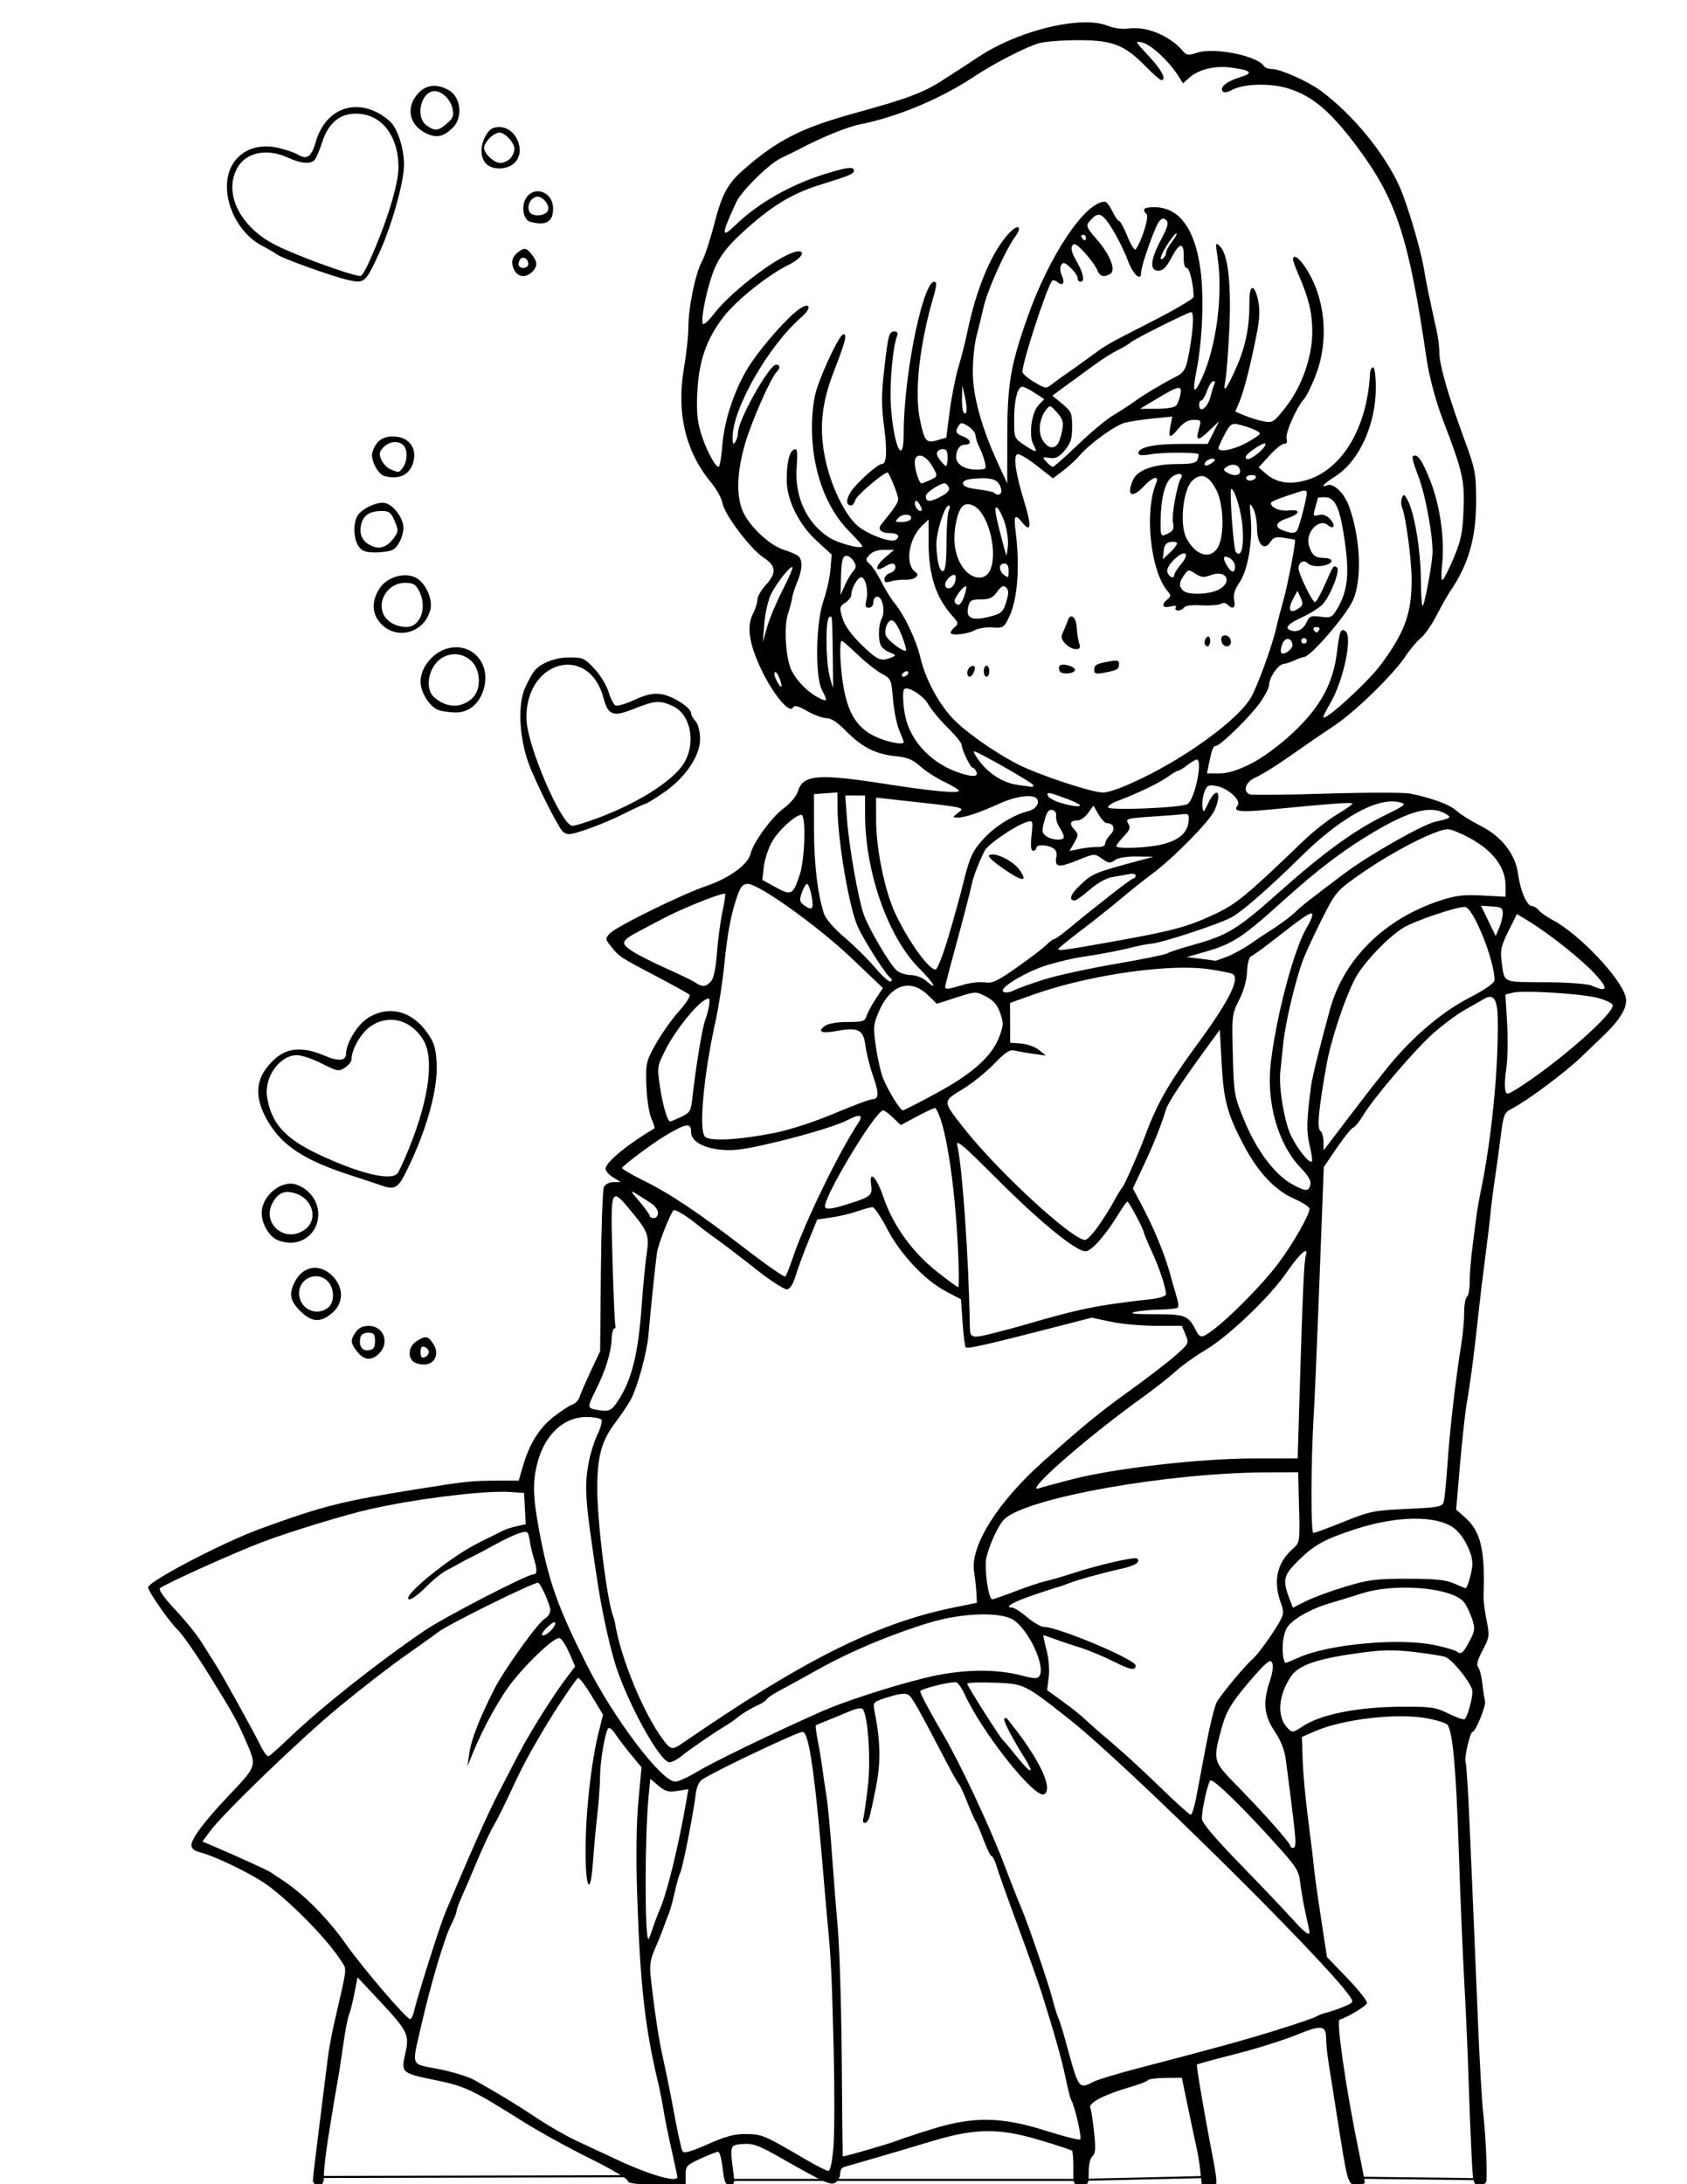 <?xml version="1.0" encoding="UTF-8" standalone="no"?>
<svg
   xmlns:dc="http://purl.org/dc/elements/1.1/"
   xmlns:cc="http://creativecommons.org/ns#"
   xmlns:rdf="http://www.w3.org/1999/02/22-rdf-syntax-ns#"
   xmlns:svg="http://www.w3.org/2000/svg"
   xmlns="http://www.w3.org/2000/svg"
   xmlns:sodipodi="http://sodipodi.sourceforge.net/DTD/sodipodi-0.dtd"
   xmlns:inkscape="http://www.inkscape.org/namespaces/inkscape"
   width="8.5in"
   height="11in"
   viewBox="0 0 215.9 279.4"
   version="1.1"
   id="svg8"
   inkscape:version="1.0 (4035a4fb49, 2020-05-01)"
   sodipodi:docname="sailor mercury.svg">
  <defs
     id="defs2">
    <inkscape:perspective
       id="perspective831"
       inkscape:persp3d-origin="107.95 : 93.133333 : 1"
       inkscape:vp_z="215.9 : 139.7 : 1"
       inkscape:vp_y="0 : 1000 : 0"
       inkscape:vp_x="0 : 139.7 : 1"
       sodipodi:type="inkscape:persp3d" />
  </defs>
  <sodipodi:namedview
     id="base"
     pagecolor="#ffffff"
     bordercolor="#666666"
     borderopacity="1.0"
     inkscape:pageopacity="0.0"
     inkscape:pageshadow="2"
     inkscape:zoom="2.8"
     inkscape:cx="232.70244"
     inkscape:cy="934.43366"
     inkscape:document-units="in"
     inkscape:current-layer="layer1"
     inkscape:document-rotation="0"
     showgrid="false"
     units="in"
     inkscape:pagecheckerboard="true"
     inkscape:window-width="2160"
     inkscape:window-height="1346"
     inkscape:window-x="-11"
     inkscape:window-y="-11"
     inkscape:window-maximized="1" />
  <g
     inkscape:label="Layer 1"
     inkscape:groupmode="layer"
     id="layer1">
    <path
       transform="scale(0.265)"
       d="M 524.236 10.775 C 509.383 10.807 487.564 17.483 472.555 27.463 C 469.347 29.596 465.759 31.959 464.58 32.715 C 463.402 33.471 459.137 36.213 455.104 38.811 C 445.88 44.749 438.169 47.636 413.104 54.529 C 387.006 61.707 375.322 67.642 358.973 82.02 C 351.342 88.73 348.65 93.737 344.939 108.141 C 342.983 115.734 340.303 123.871 338.982 126.223 C 335.892 131.726 332.438 148.47 332.438 157.949 C 332.438 162.013 331.484 170.864 330.318 177.617 C 326.578 199.294 331.063 218.13 343.514 233.033 C 346.044 236.062 348.488 240.526 348.943 242.953 C 350.004 248.608 362.451 265.039 368.85 269.23 C 374.914 273.203 375.147 276.571 369.77 282.459 C 367.57 284.868 365.77 288.03 365.77 289.488 C 365.77 290.946 364.803 294.008 363.621 296.293 C 360.488 302.353 361.808 311.034 367.738 323.363 C 373.432 335.201 381.099 344.437 382.895 341.623 C 383.746 340.289 385.304 340.657 389.881 343.273 C 393.121 345.125 397.296 346.647 399.16 346.656 C 401.419 346.667 404.529 348.71 408.492 352.783 C 416.064 360.566 422.839 364.04 432.273 364.98 C 438.21 365.572 440.762 366.614 444.535 369.984 C 447.155 372.325 452.38 375.688 456.146 377.457 C 459.913 379.226 463.019 381.153 463.049 381.74 C 463.118 383.093 449.658 381.867 429.104 378.648 C 394.95 373.3 387.79 373.852 385.326 382.023 C 384.647 384.275 381.732 387.768 378.621 390.059 C 372.638 394.463 363.787 406.574 362.461 412.172 C 361.25 417.285 352.156 423.917 341.281 427.619 C 329.063 431.778 297.471 447.319 294.451 450.656 C 292.239 453.101 292.277 453.396 295.285 457.115 C 299.148 461.892 299.277 461.976 317.227 471.416 C 325.225 475.623 332.306 479.543 332.961 480.127 C 333.622 480.716 331.378 484.277 327.922 488.121 C 324.494 491.933 319.467 499.018 316.75 503.863 C 312.029 512.284 311.824 513.163 312.141 523.758 C 312.323 529.855 313.373 536.996 314.473 539.629 C 315.573 542.261 316.314 544.51 316.121 544.625 C 302.741 552.6 292.438 561.121 292.438 564.211 C 292.438 565.226 294.087 567.078 296.104 568.328 L 299.77 570.602 L 296.246 570.637 C 294.218 570.657 292.261 571.663 291.637 573.006 C 291.04 574.289 290.388 592.63 290.189 613.764 L 289.83 652.188 L 285.295 661.869 C 282.801 667.194 280.356 672.823 279.863 674.377 C 279.37 675.931 277.802 677.572 276.379 678.023 C 274.955 678.475 270.791 681.215 267.125 684.113 C 260.173 689.609 255.564 697.163 252.346 708.338 L 250.521 714.672 L 239.812 714.723 C 227.706 714.78 225.005 715.067 201.77 718.779 C 165.061 724.644 156.056 726.914 125.77 737.939 C 108.129 744.362 72.855 762.695 71.539 766.125 C 71.041 767.423 81.971 783.197 85.775 786.672 C 87.974 788.68 95.455 799.474 101.947 810.006 C 113.197 828.256 114.476 830.582 119.002 841.004 C 124.042 852.609 124.111 852.404 110.324 866.908 C 98.827 879.004 92.438 887.512 92.438 890.727 C 92.438 892.108 93.823 893.397 95.859 893.908 C 104.396 896.051 123.393 905.413 130.557 911.008 C 143.374 921.019 158.65 936.932 164.896 946.779 C 167.573 950.999 167.818 948.767 161.809 974.781 C 160.355 981.075 158.821 989.175 158.4 992.781 C 157.98 996.387 156.166 1010.836 154.369 1024.891 C 152.573 1038.945 151.104 1051.396 151.104 1052.559 L 151.104 1052.561 C 151.104 1053.785 152.224 1054.674 153.77 1054.674 C 155.961 1054.674 156.44 1053.783 156.443 1049.674 C 156.446 1046.924 157.368 1038.975 158.492 1032.008 C 159.617 1025.041 160.826 1017.542 161.18 1015.342 C 161.534 1013.142 162.368 1008.341 163.035 1004.674 C 163.702 1001.007 164.954 992.907 165.818 986.674 C 166.682 980.44 167.893 974.141 168.51 972.674 C 169.126 971.207 170.314 966.515 171.148 962.244 L 172.666 954.479 L 182.885 965.389 C 197.004 980.464 197.849 982.167 195.73 991.279 C 193.579 1000.537 193.825 1000.748 210.68 1004.189 C 224.572 1007.026 228.125 1008.712 252.438 1024.006 C 260.137 1028.85 274.686 1036.879 284.77 1041.848 C 294.853 1046.816 303.104 1051.665 303.104 1052.623 C 303.104 1053.936 306.547 1054.4 317.104 1054.512 L 331.104 1054.66 L 331.104 1049.982 C 331.104 1045.615 331.584 1045.085 338.352 1041.99 C 342.338 1040.167 346.16 1038.676 346.846 1038.676 C 347.531 1038.676 348.5 1042.276 348.998 1046.676 C 349.75 1053.324 350.33 1054.676 352.432 1054.676 C 354.678 1054.676 354.868 1053.966 354.123 1048.342 C 352.42 1035.487 352.454 1035.389 358.83 1034.93 C 363.688 1034.579 366.418 1035.574 376.83 1041.492 C 398.997 1054.091 401.526 1055.204 403.766 1053.346 C 404.868 1052.43 405.77 1050.537 405.77 1049.137 C 405.77 1047.737 406.521 1046.366 407.438 1046.09 C 408.354 1045.814 414.504 1044.037 421.104 1042.143 C 427.704 1040.248 440.304 1036.518 449.104 1033.855 C 471.071 1027.208 482.139 1027.057 502.404 1033.121 C 510.453 1035.53 517.354 1037.814 517.738 1038.199 C 518.123 1038.584 518.4 1042.449 518.355 1046.787 C 518.276 1054.563 518.329 1054.676 522.023 1054.676 C 525.593 1054.676 525.77 1054.38 525.77 1048.488 C 525.77 1044.853 526.524 1041.692 527.6 1040.822 C 529.035 1039.661 529.203 1037.185 528.381 1029.342 C 527.804 1023.842 526.975 1018.442 526.537 1017.342 C 525.622 1015.042 533.651 1010.942 546.078 1007.365 C 550.281 1006.156 554.007 1004.703 554.357 1004.137 C 554.708 1003.57 558.541 1003.072 562.877 1003.031 L 570.76 1002.957 L 573.699 1017.15 C 575.316 1024.956 577.187 1033.743 577.857 1036.676 C 578.528 1039.609 579.346 1044.708 579.674 1048.008 C 580.002 1051.308 580.308 1054.159 580.354 1054.342 C 580.51 1054.97 586.659 1054.677 587.326 1054.01 C 587.693 1053.643 587.211 1049.292 586.256 1044.342 C 581.495 1019.661 577.623 997.045 578.08 996.588 C 578.362 996.306 586.656 994.035 596.514 991.541 C 606.371 989.047 619.635 984.899 625.988 982.324 C 638.563 977.229 640.438 977.506 640.438 984.455 C 640.438 986.607 641.027 992.037 641.748 996.521 C 642.469 1001.006 644.281 1012.475 645.773 1022.008 C 650.847 1054.409 650.924 1054.676 655.285 1054.676 C 657.385 1054.676 659.104 1054.133 659.104 1053.471 C 659.104 1052.808 657.867 1046.358 656.355 1039.137 C 650.371 1010.543 645.224 975.523 646.922 974.957 C 651.176 973.539 659.726 968.385 660.158 966.979 C 660.445 966.046 656.212 960.646 650.754 954.979 L 640.83 944.676 L 637.879 925.342 C 636.255 914.708 634.714 903.609 634.455 900.676 C 634.196 897.742 632.963 887.541 631.717 878.008 C 630.471 868.474 629.292 855.674 629.096 849.562 L 628.738 838.451 L 634.92 835.752 C 648.383 829.875 674.104 826.828 688.732 829.375 C 693.64 830.23 698.268 831.669 699.018 832.572 C 701.555 835.63 703.212 853.864 704.479 892.676 C 705.172 913.942 706.362 942.441 707.121 956.008 C 707.881 969.574 708.79 989.975 709.143 1001.342 C 709.495 1012.708 710.141 1029.359 710.578 1038.342 C 711.363 1054.471 711.413 1054.676 714.572 1054.676 C 716.692 1054.676 717.804 1053.888 717.871 1052.342 C 718.167 1045.525 717.428 1030.067 716.357 1020.676 C 715.689 1014.809 714.537 995.009 713.797 976.676 C 713.057 958.342 712.14 936.441 711.76 928.008 C 711.38 919.574 710.493 898.995 709.789 882.273 C 709.085 865.552 708.192 851.356 707.803 850.727 C 706.894 849.257 709.924 836.008 711.168 836.008 C 712.619 836.008 717.835 823.096 717.188 821.105 C 716.872 820.135 716.299 816.434 715.914 812.879 C 715.529 809.324 714.608 805.684 713.867 804.791 C 712.923 803.653 713.564 801.202 716.012 796.604 C 719.342 790.348 719.432 789.666 717.906 782.025 C 717.026 777.617 716.364 772.509 716.436 770.676 C 717.299 748.556 715.177 739.315 707.713 732.676 L 703.217 728.676 L 705.092 707.016 C 706.123 695.103 707.566 681.902 708.299 677.682 C 710.111 667.241 712.016 652.761 713.781 636.008 C 714.593 628.308 716.102 615.708 717.135 608.008 C 718.168 600.308 719.361 590.408 719.785 586.008 C 720.21 581.608 721.115 574.408 721.797 570.008 C 722.479 565.608 723.744 556.426 724.607 549.604 C 726.093 537.868 726.39 537.09 730.133 535.154 C 737.739 531.221 755.694 517.852 763.77 510.109 C 766.703 507.297 771.373 502.823 774.146 500.168 C 782.711 491.971 786.148 486.097 785.119 481.412 C 783.152 472.454 762.529 450.689 749.682 444.01 C 747.066 442.65 744.143 440.593 743.186 439.439 C 742.228 438.286 740.686 437.342 739.76 437.342 C 737.404 437.342 734.21 429.92 733.16 422.008 C 731.872 412.3 725.255 403.799 714.932 398.588 C 710.436 396.318 705.274 393.087 703.461 391.406 C 700.232 388.412 691.727 385.249 681.104 383.092 C 678.17 382.494 659.958 382.497 640.631 383.096 C 621.304 383.695 604.652 383.863 603.629 383.471 C 599.907 382.042 601.565 377.289 606.506 375.225 C 609.111 374.136 616.761 369.354 623.506 364.598 C 630.251 359.841 639.601 353.428 644.283 350.346 C 654.269 343.772 672.877 325.656 678.75 316.789 C 681.012 313.374 684.353 309.409 686.174 307.977 C 687.995 306.544 691.427 301.616 693.803 297.023 C 696.179 292.431 699.15 287.173 700.404 285.34 C 709.374 272.226 713.029 259.156 712.895 240.674 C 712.805 228.427 712.338 226.09 707.156 212.006 C 699.389 190.893 695.165 176.265 695.131 170.359 C 695.115 167.62 694.53 162.821 693.828 159.693 C 690.678 145.656 688.465 134.921 687.707 130.002 C 686.336 121.103 679.656 98.484 675.955 90.209 C 668.657 73.889 652.94 54.809 637.596 43.639 C 631.39 39.121 618.342 33.34 614.35 33.34 C 612.651 33.34 610.86 32.691 610.369 31.896 C 607.302 26.933 586.366 22.723 578.182 25.424 C 573.85 26.854 573.046 26.752 571.15 24.523 C 565.009 17.303 553.823 12.624 545.398 13.754 C 542.021 14.207 538.047 13.695 534.773 12.385 C 532.009 11.279 528.395 10.767 524.236 10.775 z M 520.438 19.402 C 537.155 19.326 542.997 21.575 553.266 32.039 C 556.844 35.685 560.22 38.669 560.77 38.67 C 563.582 38.675 561.017 33.71 554.77 27.057 C 547.985 19.831 547.893 19.631 551.77 20.545 C 555.851 21.507 564.614 29.636 568.932 36.465 L 571.33 40.258 L 574.217 37.629 C 578.677 33.567 586.432 31.614 594.227 32.588 C 603.972 33.806 605.629 35.226 599.459 37.074 C 592.951 39.024 589.105 41.851 590.309 43.799 C 591.003 44.923 592.254 44.812 595.014 43.385 C 600.878 40.352 613.544 40.03 622.152 42.693 C 633.918 46.334 642.809 53.915 655.742 71.338 C 674.452 96.542 680.395 114.79 688.971 173.365 C 690.201 181.77 693.434 193.823 696.83 202.672 C 706.377 227.551 707.378 231.901 706.809 246.006 C 706.35 257.364 705.623 260.869 701.896 269.672 C 699.491 275.355 697.096 280.006 696.576 280.006 C 696.056 280.006 695.993 276.712 696.436 272.688 C 697.786 260.419 695.558 244.471 690.777 232.178 C 686.821 222.005 684.231 218.433 682.25 220.414 C 681.844 220.82 683.016 224.943 684.854 229.578 C 688.478 238.719 692.391 260.505 691.756 268.006 C 691.226 274.255 688.534 288.844 687.289 292.209 C 686.733 293.713 686.255 288.497 686.211 280.459 C 686.131 265.737 683.204 247.882 679.826 241.5 C 678.219 238.464 677.857 238.311 677.064 240.338 C 676.563 241.621 676.589 243.723 677.123 245.006 C 678.937 249.36 681.675 269.962 681.723 279.607 C 681.803 295.892 678.503 305.086 666.984 320.672 C 660.516 329.424 639.104 348.931 639.104 346.07 C 639.104 345.563 640.632 342.539 642.5 339.352 C 648.923 328.391 653.368 306.895 649.682 304.617 C 647.444 303.234 646.962 304.47 645.674 314.895 C 643.788 330.156 637.517 341.532 624.143 353.957 C 617.431 360.192 609.684 365.865 603.992 368.713 C 597.599 371.912 592.916 373.338 588.818 373.338 L 582.893 373.338 L 583.764 369.006 C 585.235 361.694 585.898 360.006 587.293 360.006 C 589.404 360.006 604.312 345.297 608.812 338.775 C 611.05 335.532 612.88 331.932 612.877 330.775 C 612.87 327.18 617.073 320.93 619.762 320.535 C 621.171 320.328 623.549 319.556 625.047 318.818 C 626.545 318.08 628.763 317.295 629.977 317.074 C 633.418 316.447 649.796 297.423 653.279 290.006 C 657.916 280.134 657.101 259.722 651.453 244.273 C 649.161 238.003 644.036 233.065 641.02 234.223 C 637.295 235.652 639.177 233.537 644.793 229.984 C 656.338 222.68 664.438 205.003 664.438 187.105 C 664.438 181.483 663.871 177.338 663.104 177.338 C 662.37 177.338 661.703 178.688 661.621 180.338 C 660.347 205.986 648.505 226.205 631.627 231.549 C 623.435 234.142 616.647 233.204 611.484 228.764 L 607.854 225.641 L 613.137 219.822 C 616.043 216.622 619.231 214.098 620.219 214.211 C 621.365 214.342 621.774 213.494 621.35 211.871 C 620.628 209.112 625.915 196.981 629.719 192.672 C 631.013 191.205 633.654 185.791 635.588 180.643 C 641.977 163.629 639.973 143.509 630.457 129.129 C 627.271 124.314 624.438 122.478 624.438 125.229 C 624.438 125.901 625.696 129.35 627.234 132.895 C 632.038 143.958 633.741 151.034 633.756 160 C 633.776 172.203 628.738 186.592 620.986 196.465 C 615.197 203.839 614.624 204.212 610.352 203.41 C 607.868 202.944 603.751 201.692 601.201 200.627 L 596.566 198.689 L 598.67 193.682 C 600.863 188.462 604.246 174.971 607.166 159.807 C 608.329 153.766 608.484 149.128 607.654 145.248 C 605.845 136.788 603.308 136.996 603.385 145.598 C 603.489 157.367 601.654 166.854 597.377 176.672 C 592.522 187.815 590.339 190.65 591.727 184.006 C 592.262 181.439 593.133 170.375 593.66 159.42 C 594.722 137.379 593.089 122.694 589.156 118.9 C 586.97 116.791 586.906 117.068 587.975 124.006 C 590.693 141.657 587.581 166.548 580.742 181.865 C 576.663 191.001 575.642 190.039 577.797 179.09 C 580.735 164.16 581.551 142.986 579.699 129.727 C 576.967 110.162 569.37 100.021 557.438 100.01 C 552.38 100.005 551.32 101.021 553.797 103.498 C 555.05 104.751 551.038 117.33 548.4 120.418 C 547.893 121.012 546.124 118.161 544.469 114.084 C 542.814 110.007 540.998 106.672 540.434 106.672 C 539.869 106.672 538.411 104.573 537.193 102.006 C 535.975 99.439 534.378 97.338 533.643 97.338 C 524.154 97.338 506.882 123.033 496.299 152.895 C 488.069 176.116 486.482 185.375 486.459 210.361 L 486.438 233.385 L 481.971 223.695 C 474.041 206.493 469.819 191.188 469.793 179.543 C 469.78 173.789 470.594 165.99 471.6 162.211 C 472.605 158.431 474.165 152.039 475.066 148.006 C 476.811 140.197 485.676 120.496 490.195 114.383 C 493.741 109.586 491.957 107.866 487.803 112.076 C 479.268 120.726 471.599 138.705 467.072 160.672 C 466.166 165.072 464.259 172.571 462.834 177.338 C 461.409 182.105 459.513 191.689 458.621 198.637 L 457 211.268 L 452.604 212.529 C 447.295 214.052 446.491 213.097 444.301 202.672 C 441.466 189.181 444.092 165.855 451.109 142.213 C 451.948 139.394 452.328 136.785 451.957 136.414 C 446.752 131.209 436.447 179.408 436.439 209.006 C 436.435 225.799 431.563 215.58 430.242 196.006 C 429.542 185.635 431.116 167.664 433.201 162.23 C 433.765 160.761 433.375 160.006 432.055 160.006 C 429.324 160.006 428.967 161.31 427.014 178.416 C 425.646 190.397 425.636 195.838 426.965 205.998 C 428.556 218.162 428.181 224.006 425.807 224.006 C 423.794 224.006 413.212 233.548 410.768 237.568 C 408.478 241.333 408.613 244.006 411.092 244.006 C 411.732 244.006 412.642 242.791 413.113 241.307 C 413.902 238.822 428.078 226.969 428.846 228.152 C 430.451 230.626 433.77 239.19 433.77 240.857 C 433.77 242.672 432.043 245.269 425.682 253.021 C 423.639 255.51 425.404 257.338 429.85 257.338 C 433.694 257.338 435.049 259.057 432.465 260.654 C 430.236 262.032 420.016 258.369 414.764 254.309 C 408.288 249.303 401.01 234.303 398.328 220.438 C 395.579 206.224 396.826 194.5 402.697 179.338 C 408.306 164.855 409.207 161.338 407.309 161.338 C 405.622 161.338 397.737 177.543 394.434 187.799 C 392.994 192.269 392.135 199.226 392.127 206.465 C 392.106 226.535 398.694 244.938 409.982 256.346 C 413.533 259.934 416.438 263.202 416.438 263.607 C 416.438 265.37 404.67 262.269 400.211 259.332 C 389.4 252.211 383.715 239.762 384.738 225.455 C 385.271 218.007 385.046 216.366 383.572 216.932 C 381.271 217.815 380.047 222.622 379.922 231.262 C 379.78 241.08 385.646 253.072 394.588 261.244 L 401.656 267.705 L 401.061 274.855 C 400.733 278.788 399.209 285.606 397.674 290.006 C 393.998 300.541 393.551 326.466 396.932 333.004 C 399.902 338.748 399.725 339.061 394.92 336.576 C 390.078 334.072 384.967 328.877 382.322 323.773 C 379.501 318.33 378.445 302.707 380.482 296.547 C 381.43 293.682 382.353 290.139 382.537 288.672 C 382.721 287.205 383.825 283.775 384.988 281.049 C 387.531 275.091 387.706 270.142 385.438 268.342 C 384.521 267.614 381.371 266.271 378.438 265.357 C 371.847 263.304 362.287 254.453 358.977 247.338 C 355.453 239.765 355.747 228.274 359.82 214.223 C 362.961 203.389 372.239 182.335 375.162 179.412 C 376.941 177.634 376.751 176 374.77 176.033 C 371.466 176.088 356.504 202.714 356.43 208.672 C 356.411 210.139 355.814 212.238 355.104 213.338 C 354.115 214.867 353.806 214.366 353.791 211.213 C 353.722 197.284 371.172 166.809 387.1 153.039 C 392.287 148.555 391.227 145.452 385.822 149.301 C 380.418 153.149 369.134 165.792 362.869 175.018 C 355.493 185.879 349.847 201.927 348.85 214.865 C 348.405 220.625 347.589 225.338 347.037 225.338 C 345.278 225.338 340.572 216.212 338.299 208.393 C 336.673 202.801 336.276 197.684 336.777 188.752 C 337.603 174.02 341.256 163.612 349.275 153.146 C 355.511 145.008 370.911 132.673 380.889 127.826 C 386.471 125.114 389.286 121.338 385.727 121.338 C 378.653 121.338 353.745 139.751 344.58 151.754 C 342.026 155.099 339.692 157.101 339.393 156.203 C 338.346 153.063 341.975 136.603 345.406 128.93 C 347.869 123.424 351.46 118.79 357.84 112.883 C 372.072 99.706 382.013 93.568 396.326 89.121 C 411.164 84.511 412.751 83.806 412.336 82.006 C 411.957 80.361 408.755 80.819 398.438 83.992 C 382.035 89.037 366.137 98.064 355.438 108.412 C 348.144 115.466 348.173 113.593 355.602 97.51 C 358.047 92.216 371.44 79.046 377.104 76.367 C 380.037 74.98 383.637 73.21 385.104 72.436 C 396.452 66.442 408.973 61.304 415.322 60.037 C 433.494 56.411 454.324 47.692 470.438 36.965 C 479.903 30.664 495.166 22.814 501.75 20.859 C 504.328 20.094 512.738 19.438 520.438 19.402 z M 209.59 41.443 C 206.902 41.455 204.493 42.495 202.432 44.557 C 195.837 51.152 197.227 60.068 205.496 64.199 C 210.64 66.769 213.767 66.218 218.4 61.924 C 223.82 56.901 222.674 46.564 216.334 43.285 C 213.94 42.047 211.681 41.434 209.59 41.443 z M 209.912 44.006 C 213.445 44.006 217.547 47.954 218.494 52.268 C 219.283 55.861 218.872 57.009 215.859 59.6 C 211.65 63.221 210.047 63.384 206.066 60.596 C 200.366 56.603 203.286 44.006 209.912 44.006 z M 172.033 51.686 C 163.246 51.671 155.509 57.696 152.42 68.73 C 150.495 75.605 148.122 77.283 143.982 74.697 C 142.46 73.747 138.116 72.249 134.33 71.369 C 125.315 69.274 117.249 71.969 112.807 78.561 C 104.891 90.306 112.35 111.514 126.973 118.84 C 128.878 119.794 132.023 121.643 133.961 122.947 C 137.018 125.004 160.091 133.278 167.77 135.072 C 175.866 136.964 176.317 136.615 182.443 123.672 C 188.843 110.151 195.104 88.26 195.104 79.404 C 195.104 71.471 191.873 61.654 188.209 58.459 C 182.957 53.878 177.305 51.694 172.033 51.686 z M 172.279 54.867 C 173.411 54.898 174.588 55.029 175.809 55.258 C 185.844 57.14 192.438 67.197 192.438 80.619 C 192.438 89.397 186.466 108.438 177.68 127.672 C 176.256 130.789 174.644 133.298 174.098 133.25 C 168.778 132.779 142.714 123.24 132.744 118.115 C 116.044 109.53 108.065 93.662 114.344 81.52 C 118.428 73.622 128.596 71.352 138.916 76.035 C 145.588 79.063 150.199 79.402 152.098 77.006 C 152.824 76.089 154.442 72.196 155.695 68.355 C 158.664 59.256 164.361 54.649 172.279 54.867 z M 241.186 61.338 C 237.994 61.338 236.474 62.249 234.725 65.211 C 231.831 70.109 231.799 75.756 234.645 78.9 C 237.696 82.273 245.036 82.073 248.588 78.521 C 254.204 72.905 249.221 61.338 241.186 61.338 z M 241.104 64.006 C 243.936 64.006 248.438 68.857 248.438 71.91 C 248.438 73.324 247.494 75.424 246.342 76.576 C 245.189 77.729 243.09 78.672 241.676 78.672 C 238.623 78.672 233.77 74.17 233.77 71.338 C 233.77 70.238 234.971 68.139 236.438 66.672 C 237.904 65.205 240.004 64.006 241.104 64.006 z M 259.344 92.342 C 257.062 92.465 254.837 93.8 253.557 96.609 C 251.705 100.674 253.072 106.293 256.105 107.086 C 263.795 109.096 267.104 107.147 267.104 100.611 C 267.104 95.298 263.146 92.137 259.344 92.342 z M 259.816 94.934 C 262.805 95.219 266.148 99.944 264.295 102.178 C 262.267 104.621 256.546 104.509 255.586 102.006 C 254.537 99.272 255.917 96.122 258.615 95.086 C 258.813 95.01 259.017 94.961 259.225 94.938 C 259.419 94.915 259.617 94.915 259.816 94.934 z M 530.635 103.688 C 532.443 103.725 534.223 105.844 537.045 110.344 C 539.688 114.557 543.111 121.455 544.654 125.672 C 547.191 132.603 551.104 136.132 551.104 131.49 C 551.104 128.147 558.006 108.713 559.898 106.729 C 561.311 105.247 562.122 105.157 563.309 106.344 C 564.495 107.531 563.863 109.778 560.65 115.805 C 555.511 125.448 555.085 130.673 559.438 130.668 C 561.657 130.665 563.303 129.018 565.77 124.334 C 569.714 116.845 571.815 116.744 571.656 124.051 C 571.585 127.34 572.145 129.338 573.141 129.338 C 574.487 129.338 576.438 137.593 576.438 143.295 C 576.438 144.166 567.726 149.333 557.08 154.775 C 533.629 166.764 534.807 166.089 525.77 172.713 C 521.736 175.669 516.937 179.101 515.104 180.336 C 513.27 181.571 510.267 183.744 508.43 185.166 C 505.099 187.744 505.073 187.743 499.43 184.41 C 496.317 182.572 493.771 180.354 493.771 179.482 C 493.771 174.887 504.845 140.74 507.98 135.666 C 508.362 135.048 509.535 135.257 510.588 136.131 C 513.28 138.365 514.47 136.603 512.777 132.889 C 511.953 131.08 511.834 128.983 512.492 127.918 C 513.408 126.436 514.295 126.699 517.033 129.271 C 518.905 131.03 520.438 133.266 520.438 134.238 C 520.438 135.21 521.036 136.006 521.77 136.006 C 524.046 136.006 523.245 131.814 519.865 126.047 C 517.695 122.343 517.018 119.89 517.811 118.607 C 518.75 117.087 519.994 117.789 523.871 122.018 C 526.555 124.944 529.266 128.688 529.895 130.338 C 531.094 133.484 533.2 134.081 536.26 132.143 C 539.059 130.369 536 122.733 529.564 115.422 C 525.019 110.259 524.43 108.954 525.855 107.236 C 527.805 104.888 529.228 103.658 530.635 103.688 z M 568.152 112.646 C 568.181 112.651 568.207 112.664 568.227 112.684 C 568.51 112.967 567.472 114.81 565.922 116.781 C 564.372 118.752 563.104 121.148 563.104 122.105 C 563.104 123.063 562.401 124.282 561.543 124.812 C 560.455 125.485 560.277 125.004 560.951 123.225 C 562.223 119.866 567.258 112.521 568.152 112.646 z M 523.025 113.338 C 523.802 113.338 524.438 113.939 524.438 114.672 C 524.438 115.405 524.173 116.006 523.85 116.006 C 523.526 116.006 522.891 115.405 522.438 114.672 C 521.984 113.939 522.249 113.338 523.025 113.338 z M 253.436 120.146 C 252.88 120.119 252.305 120.337 251.609 120.762 C 247.532 123.253 246.436 126.147 248.146 129.902 C 249.925 133.806 253.852 134.398 257.008 131.242 C 259.772 128.478 259.652 126.302 256.521 122.486 C 255.235 120.918 254.361 120.193 253.436 120.146 z M 252.561 124.412 C 253.799 124.31 255.104 125.535 255.104 127.418 C 255.104 129.445 251.724 130.089 250.604 128.275 C 250.242 127.69 250.44 126.413 251.043 125.438 C 251.449 124.78 251.998 124.459 252.561 124.412 z M 575.283 150.672 C 576.889 150.672 576.062 161.946 573.611 173.455 C 572.565 178.369 571.468 180.002 568.039 181.758 C 561.183 185.268 552.086 190.71 547.77 193.881 C 545.57 195.497 541.07 198.413 537.77 200.361 C 534.47 202.31 526.747 208.726 520.607 214.621 C 514.468 220.516 509.013 225.338 508.482 225.338 C 507.952 225.338 506.525 224.242 505.312 222.902 C 503.222 220.593 503.303 220.496 506.887 221.021 C 509.864 221.458 511.42 220.681 514.219 217.355 C 517.097 213.934 517.77 211.781 517.77 206 C 517.77 199.437 517.388 198.551 512.992 194.928 L 508.215 190.988 L 517.992 183.812 C 532.012 173.524 535.197 171.378 540.438 168.691 C 543.004 167.375 545.403 165.934 545.77 165.486 C 546.888 164.121 573.681 150.672 575.283 150.672 z M 585.936 184.006 C 586.666 184.006 586.986 184.456 586.65 185.006 C 586.315 185.556 585.357 188.555 584.521 191.672 C 583.066 197.099 579.104 199.78 579.104 195.338 C 579.104 194.238 579.584 193.338 580.17 193.338 C 580.756 193.338 581.994 191.239 582.922 188.672 C 583.85 186.105 585.206 184.006 585.936 184.006 z M 464.705 186.006 L 465.945 191.301 C 467.287 197.029 467.042 200.854 465.438 199.236 C 464.887 198.682 464.497 195.476 464.57 192.115 L 464.705 186.006 z M 493.756 186.672 C 494.518 186.672 497.199 188.02 499.713 189.668 L 504.283 192.664 L 501.502 195.625 C 498.144 199.2 496.724 210.226 499.061 214.592 C 501.25 218.682 500.559 218.728 494.77 214.881 C 489.812 211.586 489.77 211.482 489.77 202.535 C 489.77 193.122 491.391 186.672 493.756 186.672 z M 569.166 187.26 C 570.329 187.26 570.439 188.314 570.08 190.305 C 569.713 192.34 568.82 194.755 568.096 195.672 C 567.301 196.677 563.567 197.338 558.686 197.338 L 550.594 197.338 L 558.209 192.754 C 564.434 189.006 567.67 187.26 569.166 187.26 z M 507.035 196.178 C 507.773 196.14 508.629 197.055 510.473 199.123 C 513.281 202.273 513.7 203.729 512.969 207.791 C 512.485 210.476 511.495 213.421 510.768 214.338 C 508.705 216.936 506.035 216.314 503.652 212.678 C 501.186 208.914 501.859 202.125 505.117 197.904 C 505.959 196.814 506.461 196.207 507.035 196.178 z M 566.113 201.09 L 565.215 205.881 C 564.12 211.716 564.932 211.873 569.309 206.672 C 571.594 203.956 573.89 202.672 576.463 202.672 C 580.087 202.672 580.198 202.855 579.033 206.916 C 577.31 212.924 578.446 213.156 583.941 207.914 L 588.738 203.338 L 585.996 208.805 L 583.254 214.27 L 570.18 214.289 C 557.118 214.307 549.77 215.927 549.77 218.791 C 549.77 219.863 551.629 219.992 556.104 219.234 C 561.777 218.273 577.824 218.279 578.787 219.242 C 578.996 219.451 578.789 220.609 578.326 221.814 C 577.659 223.553 575.593 224.006 568.322 224.006 C 557.383 224.006 549.396 226.839 547.285 231.473 C 543.751 239.229 546.554 240.97 552.438 234.672 C 556.599 230.217 559.978 229.274 558.404 233.006 C 552.534 246.923 555.608 275.899 563.969 285.48 C 565.578 287.324 565.555 287.858 563.805 289.311 C 560.643 291.934 561.375 293.725 565.215 292.762 C 567.449 292.201 568.358 292.386 567.803 293.285 C 567.331 294.048 567.845 294.672 568.945 294.672 C 570.045 294.672 571.348 294.021 571.84 293.225 C 572.366 292.374 575.834 291.949 580.252 292.195 C 584.387 292.426 588.572 292.109 589.553 291.492 C 590.596 290.836 591.952 290.986 592.82 291.854 C 595.388 294.422 596.775 293.476 596.018 289.672 C 595.503 287.09 596.264 284.577 598.59 281.178 C 602.599 275.319 605.044 261.304 604.027 250.01 C 603.366 242.661 603.459 242.278 605.158 245.338 C 606.176 247.171 607.03 251.448 607.057 254.842 C 607.117 262.664 610.398 266.248 613.383 261.752 C 614.958 259.38 616.163 259.005 620.199 259.627 C 622.896 260.043 625.226 260.47 625.375 260.576 C 625.99 261.015 621.862 282.584 619.742 290.006 C 618.486 294.406 617.003 300.105 616.447 302.672 C 614.555 311.404 606.881 332.411 603.801 337.291 C 597.248 347.671 573.983 364.773 551.77 375.539 C 542.165 380.194 535.494 382.615 532.438 382.555 C 526.911 382.446 501.282 373.929 491.709 369.02 C 479.574 362.797 464.998 352.386 459.203 345.803 C 452.419 338.095 446.796 327.219 444.447 317.26 C 442.487 308.947 436.743 296.855 432.07 291.203 C 430.313 289.077 427.467 284.483 425.746 280.992 C 424.026 277.502 421.523 273.653 420.184 272.441 C 417.909 270.383 417.895 270.078 419.967 267.789 C 421.361 266.249 423.963 265.359 426.977 265.393 L 431.77 265.447 L 427.188 269.365 C 422.503 273.37 422.473 276.54 427.146 273.621 C 430.581 271.476 432.438 271.579 432.438 273.914 C 432.438 274.965 431.236 276.206 429.77 276.672 C 428.303 277.137 427.104 278.448 427.104 279.584 C 427.104 281.128 427.862 281.402 430.104 280.67 C 431.754 280.131 435.021 279.757 437.363 279.84 C 441.636 279.991 444.551 277.782 442.178 276.189 C 436.925 272.665 438.707 260.071 445.355 253.734 L 448.438 250.799 L 448.438 261.826 C 448.438 277.601 452.031 288.618 460.064 297.465 C 462.851 300.534 462.976 301.119 461.156 302.629 C 460.028 303.565 459.104 304.824 459.104 305.426 C 459.104 307.028 467.266 306.165 470.861 304.184 C 472.561 303.247 476.372 302.655 479.332 302.869 C 484.408 303.236 484.857 302.962 487.25 298.043 C 491.431 289.447 492.639 273.841 490.469 256.471 C 489.489 248.628 490.124 247.835 493.775 252.338 C 497.922 257.452 498.258 253.904 494.719 242.389 C 490.544 228.804 489.27 220.473 491.186 219.289 C 491.967 218.806 496.188 221.224 500.566 224.664 L 508.527 230.92 L 513.482 227.15 C 516.208 225.078 519.765 221.815 521.387 219.896 C 526.211 214.191 538.556 205.269 543.326 204.041 C 545.77 203.412 551.897 202.489 556.941 201.992 L 566.113 201.09 z M 464.615 204.301 C 465.282 204.353 466.189 204.847 467.656 205.809 C 469.552 207.051 471.104 208.982 471.104 210.102 C 471.104 211.221 471.919 213.758 472.916 215.738 C 473.913 217.719 475.126 220.989 475.609 223.006 C 476.456 226.535 476.291 226.672 471.225 226.672 C 465.9 226.672 461.77 224.057 461.77 220.686 C 461.77 217.1 463.444 214.672 465.914 214.672 C 469.534 214.672 469.025 212.163 465.104 210.672 C 461.512 209.306 461.145 208.39 463.01 205.443 C 463.52 204.637 463.948 204.249 464.615 204.301 z M 595.893 204.654 C 596.422 204.602 597.018 204.675 597.74 204.83 C 602.988 205.96 608.438 208.232 608.438 209.289 C 608.438 209.817 605.506 211.843 601.924 213.793 C 595.767 217.144 588.441 218.526 588.434 216.338 C 588.432 215.788 589.768 212.811 591.404 209.723 C 593.32 206.105 594.303 204.812 595.893 204.654 z M 189.744 210.672 C 184.57 210.672 181.437 213.093 179.844 218.322 C 178.798 221.756 182.454 228.927 185.697 229.803 C 193.218 231.833 198.575 228.845 199.879 221.893 C 201.083 215.473 196.747 210.672 189.744 210.672 z M 190.744 213.402 C 192.298 213.378 193.777 213.876 194.838 214.938 C 196.943 217.043 196.807 222.74 194.582 225.672 C 192.586 228.301 192.829 228.262 188.76 226.627 C 187.104 225.962 185.059 223.901 184.215 222.049 C 182.941 219.252 183.091 218.229 185.1 216.01 C 186.622 214.328 188.746 213.433 190.744 213.402 z M 610.729 214.025 C 610.838 214.022 610.919 214.042 610.965 214.088 C 612.327 215.45 603.785 222.603 602.072 221.535 C 600.862 220.78 601.799 219.463 605.334 216.947 C 607.721 215.249 609.959 214.051 610.729 214.025 z M 455.383 216.771 C 456.207 216.794 456.961 217.15 457.26 217.93 C 457.657 218.964 457.784 221.125 457.543 222.73 C 457.11 225.612 457.073 225.617 454.77 223.057 C 453.486 221.63 452.438 219.823 452.438 219.043 C 452.438 217.628 454.009 216.735 455.383 216.771 z M 443.98 219.941 C 445.65 219.824 447.957 221.34 449.785 224.338 C 453.129 229.822 453.118 229.934 449.041 231.791 C 447.173 232.642 445.358 233.338 445.008 233.338 C 443.915 233.338 441.77 226.656 441.77 223.252 C 441.77 221.113 442.682 220.033 443.98 219.941 z M 585.754 221.395 C 586.104 221.42 586.403 221.526 586.609 221.732 C 587.007 222.13 586.08 223.125 584.551 223.943 C 582.622 224.975 581.77 224.996 581.77 224.01 C 581.77 222.797 583.873 221.504 585.389 221.396 C 585.515 221.388 585.637 221.386 585.754 221.395 z M 595.561 224.328 C 597.195 224.349 598.523 225.306 598.854 227.02 C 599.354 229.618 595.751 230.16 592.438 227.984 C 590.66 226.817 590.66 226.524 592.438 225.34 C 593.49 224.639 594.58 224.315 595.561 224.328 z M 569.352 228.783 C 570.58 228.722 571.194 229.448 570.316 230.867 C 568.415 233.943 565.737 248.811 566.477 252.18 C 567.088 254.963 566.649 256.155 564.611 257.246 C 560.581 259.403 560.434 259.203 560.496 251.672 C 560.586 240.819 562.52 233.037 565.783 230.395 C 567.069 229.353 568.396 228.83 569.352 228.783 z M 604.516 229.338 C 606.026 229.338 606.891 229.939 606.438 230.672 C 605.984 231.405 604.748 232.006 603.691 232.006 C 602.635 232.006 601.77 231.405 601.77 230.672 C 601.77 229.939 603.006 229.338 604.516 229.338 z M 580.234 229.807 C 582.714 229.792 585.068 231.992 587.381 236.436 C 591.096 243.574 591.416 259.294 587.955 264.576 C 584.204 270.3 577.251 268.025 572.924 259.656 C 569.64 253.305 571.284 236.552 575.617 232.219 C 577.213 230.623 578.747 229.815 580.234 229.807 z M 474.797 230.852 C 480.334 230.857 482.511 232.26 483.502 236.049 C 484.152 238.535 481.929 239.718 480.08 237.869 C 479.639 237.428 476.089 236.679 472.191 236.203 C 467.165 235.59 465.104 234.756 465.104 233.338 C 465.104 231.861 466.964 231.232 472.213 230.932 C 473.148 230.878 474.006 230.851 474.797 230.852 z M 456.166 233.338 C 456.891 233.338 457.829 234.237 458.25 235.334 C 458.772 236.693 457.384 238.162 453.893 239.943 C 448.863 242.509 447.104 242.37 447.104 239.404 C 447.104 237.857 453.854 233.338 456.166 233.338 z M 594.639 236.006 C 596.276 236.006 599.461 246.685 600.047 254.141 C 600.837 264.182 599.407 269.614 596.814 266.422 C 595.687 265.033 593.611 236.006 594.639 236.006 z M 629.83 236.816 C 630.767 236.762 631.104 237.152 631.104 238.033 C 631.104 240.407 627.493 254.298 626.428 256.021 C 625.445 257.611 623.472 257.583 619.326 255.922 C 615.217 254.275 616.165 251.998 621.729 250.16 C 627.922 248.114 628.377 245.725 622.441 246.418 C 618.218 246.911 613.77 245.072 613.77 242.834 C 613.77 242.067 617.033 240.766 627.438 237.383 C 628.49 237.041 629.268 236.849 629.83 236.816 z M 639.74 240.006 C 644.837 240.006 647.154 245.106 649.463 261.4 C 651.755 277.577 650.814 285.531 645.582 294.207 C 643.268 298.045 642.591 298.349 637.791 297.705 C 633.126 297.079 632.361 297.383 630.99 300.391 C 629.426 303.823 626.477 305.366 623.438 304.344 C 620.126 303.229 621.905 301.13 628.857 297.947 C 632.755 296.163 637.211 293.346 638.758 291.688 C 642.573 287.598 647.44 275.038 645.641 273.926 C 643.892 272.845 644.138 272.492 639.77 282.338 C 637.736 286.921 635.625 290.672 635.078 290.672 C 633.759 290.672 627.104 276.994 627.104 274.283 C 627.104 271.43 629.651 270.02 631.486 271.855 C 633.11 273.479 637.677 273.802 640.994 272.529 C 644.421 271.214 643.407 269.338 639.268 269.338 C 635.06 269.338 633.236 267.688 632.031 262.789 C 630.55 256.766 637.145 250.053 641.221 253.436 C 644.244 255.944 645.166 253.686 642.377 250.604 C 640.707 248.759 638.911 248.098 636.922 248.598 C 634.142 249.295 634.032 249.071 635.195 245.016 C 635.878 242.636 636.438 240.536 636.438 240.348 C 636.438 240.159 637.924 240.006 639.74 240.006 z M 442.34 241.744 C 442.808 241.676 443.661 242.552 444.377 243.891 C 445.409 245.819 445.427 246.672 444.441 246.672 C 442.825 246.672 441.065 242.933 442.164 241.834 C 442.214 241.784 442.273 241.754 442.34 241.744 z M 184.941 242.672 C 180.588 242.672 174.196 246.052 172.477 249.264 C 170.453 253.045 170.807 260.322 173.18 263.709 C 174.803 266.026 176.566 266.672 181.268 266.672 C 184.574 266.672 188.358 266.094 189.676 265.389 C 192.878 263.675 195.596 256.813 194.617 252.914 C 193.313 247.719 188.545 242.672 184.941 242.672 z M 467.039 243.385 C 467.921 243.318 468.917 243.555 470.053 244.072 C 477.434 247.435 482.35 267.449 477.857 275.844 C 475.448 280.346 469.274 279.604 465.314 274.338 C 461.293 268.989 459.968 261.369 461.582 252.865 C 462.785 246.527 464.394 243.586 467.039 243.385 z M 458.176 244.006 C 458.877 244.006 458.907 244.988 458.246 246.338 C 457.618 247.621 457.098 254.623 457.094 261.896 C 457.088 270.683 456.569 275.295 455.549 275.635 C 453.818 276.212 452.504 271.32 452.213 263.217 C 452.003 257.391 456.158 244.006 458.176 244.006 z M 481.145 244.91 C 481.203 244.907 481.268 244.918 481.338 244.945 C 482.234 245.289 483.935 248.488 485.119 252.053 C 486.303 255.618 487.036 260.816 486.746 263.604 C 486.456 266.391 486.087 268.373 485.926 268.006 C 485.765 267.639 484.299 262.16 482.67 255.83 C 480.752 248.376 480.27 244.953 481.145 244.91 z M 184.418 246.672 C 187.941 246.672 188.883 247.414 190.609 251.547 C 192.495 256.061 192.464 256.667 190.168 259.742 C 186.767 264.297 183.064 265.423 178.812 263.195 C 174.705 261.043 173.311 257.637 174.537 252.75 C 175.575 248.615 178.734 246.672 184.418 246.672 z M 437.797 248.449 C 439.408 248.502 440.605 249.319 439.775 250.662 C 439.319 251.401 437.353 252.006 435.406 252.006 C 432.128 252.006 432.028 251.843 434.049 249.822 C 435.042 248.829 436.544 248.408 437.797 248.449 z M 566.602 261.508 C 567.677 261.537 568.438 261.853 568.438 262.346 C 568.438 263.002 566.886 264.996 564.988 266.773 L 561.537 270.006 L 561.988 266.006 C 562.321 263.044 563.216 261.894 565.438 261.578 C 565.85 261.52 566.243 261.498 566.602 261.508 z M 571.99 267.135 C 573.245 267.261 573.061 269.128 570.471 272.207 C 568.618 274.408 567.104 276.764 567.104 277.441 C 567.104 279.533 564.77 278.799 563.857 276.42 C 563.285 274.929 564.316 272.844 566.906 270.254 C 569.166 267.994 571.014 267.037 571.99 267.135 z M 408.875 268.303 C 409.949 268.396 411.349 269.41 412.195 270.77 C 413.671 273.142 413.638 273.947 411.984 275.799 C 410.902 277.012 409.093 280.105 407.965 282.672 L 405.914 287.338 L 406.176 278.02 C 406.374 270.937 406.917 268.609 408.438 268.322 C 408.575 268.296 408.722 268.289 408.875 268.303 z M 591.932 268.688 C 592.372 268.707 592.985 268.918 593.77 269.338 C 595.236 270.123 596.438 271.944 596.438 273.385 C 596.438 276.743 594.866 276.733 592.758 273.357 C 590.856 270.312 590.611 268.63 591.932 268.688 z M 485.104 272.006 C 486.348 272.006 487.104 273.264 487.104 275.338 C 487.104 277.171 486.953 278.624 486.77 278.566 C 482.719 277.287 481.378 272.006 485.104 272.006 z M 382.471 273.76 C 382.569 273.749 382.648 273.771 382.705 273.828 C 383.036 274.159 380.886 279.135 377.928 284.885 C 374.969 290.635 371.612 298.639 370.469 302.672 L 368.389 310.006 L 369.133 300.848 C 369.542 295.811 371.023 289.44 372.426 286.691 C 375.134 281.382 380.999 273.923 382.471 273.76 z M 574.367 275.422 C 575.034 275.474 575.88 275.992 577.305 276.926 C 580.121 278.771 581.411 278.89 584.803 277.609 C 592.268 274.791 595.538 280.999 588.504 284.637 C 583.813 287.062 573.621 287.322 571.371 285.072 C 569.244 282.945 569.354 281.195 571.838 277.648 C 572.951 276.059 573.51 275.355 574.367 275.422 z M 460.732 277.5 C 460.94 277.509 461.119 277.576 461.258 277.715 C 461.674 278.131 461.618 279.716 461.135 281.238 C 460.158 284.315 456.438 285.051 456.438 282.168 C 456.438 280.296 459.278 277.44 460.732 277.5 z M 195.557 277.703 C 190.702 277.716 185.564 280.279 183.045 284.41 C 179.196 290.723 179.652 296.76 184.334 301.441 C 192.102 309.21 205.127 305.228 207.84 294.256 C 209.166 288.893 205.14 280.619 200.209 278.576 C 198.761 277.977 197.175 277.699 195.557 277.703 z M 415.879 278.672 C 418.031 278.672 419.502 285.288 418.361 289.834 C 417.685 292.53 417.975 293.338 419.625 293.338 C 420.881 293.338 421.77 292.233 421.77 290.672 C 421.77 289.205 422.622 288.006 423.664 288.006 C 426.169 288.006 427.661 295.14 425.859 298.506 C 424.276 301.465 423.985 307.944 425.285 311.332 C 425.752 312.548 427.702 314.162 429.619 314.92 C 432.904 316.219 432.951 316.361 430.438 317.391 C 425.458 319.431 423.7 318.68 416.092 311.252 C 411.05 306.329 407.942 301.995 406.857 298.375 C 405.336 293.297 405.427 292.782 408.164 290.965 C 409.781 289.891 411.104 288.214 411.104 287.238 C 411.104 284.119 414.141 278.672 415.879 278.672 z M 195.676 281.338 C 199.524 281.338 200.734 282.046 202.402 285.271 C 205.537 291.334 204.424 298.632 199.904 301.65 C 197.138 303.497 191.463 302.671 187.951 299.908 C 180.338 293.92 185.571 281.338 195.676 281.338 z M 484.521 282.951 C 484.985 282.91 485.417 283.149 485.904 283.629 C 487.198 284.904 487.21 286.394 485.957 290.576 C 484.606 295.084 483.6 296.112 479.398 297.279 C 469.469 300.037 466.136 298.705 467.67 292.596 C 468.362 289.838 469.285 289.338 473.684 289.338 C 477.812 289.338 479.435 288.585 481.57 285.672 C 482.895 283.865 483.75 283.019 484.521 282.951 z M 466.43 283.027 C 466.525 283.031 466.606 283.063 466.67 283.127 C 466.915 283.372 466.455 285.47 465.646 287.789 C 464.131 292.136 462.586 293.069 461.043 290.572 C 460.284 289.345 464.994 282.974 466.43 283.027 z M 626.609 285.191 L 628.115 288.498 C 629.253 290.996 629.233 292.102 628.029 293.029 C 622.84 297.029 621.324 294.717 624.904 288.266 L 626.609 285.191 z M 517.51 297.557 C 516.814 297.49 516.121 298.103 515.65 299.561 C 515.217 300.905 514.219 303.349 513.432 304.992 C 512.289 307.378 512.489 308.518 514.426 310.658 C 515.76 312.132 518.028 313.338 519.467 313.338 C 521.572 313.338 521.896 312.752 521.131 310.338 C 520.608 308.688 520.088 305.289 519.975 302.785 C 519.834 299.666 518.67 297.668 517.51 297.557 z M 401.285 297.602 C 401.952 297.774 401.952 300.861 402.193 316.338 C 402.328 324.955 402.358 332.006 402.262 332.006 C 402.165 332.006 401.416 329.34 400.596 326.082 C 398.744 318.727 398.633 299.121 400.438 298.006 C 400.726 297.828 400.956 297.646 401.143 297.604 C 401.193 297.592 401.241 297.59 401.285 297.602 z M 430.414 299.477 C 431.931 299.364 433.65 301.97 435.738 307.438 C 437.012 310.772 437.823 313.73 437.543 314.01 C 436.492 315.06 428.527 309.052 427.758 306.629 C 427.317 305.241 427.632 302.844 428.457 301.303 C 429.079 300.141 429.725 299.528 430.414 299.477 z M 635.77 302.672 C 636.956 302.672 637.557 303.273 637.104 304.006 C 636.65 304.739 636.05 305.338 635.77 305.338 C 635.489 305.338 634.891 304.739 634.438 304.006 C 633.984 303.273 634.583 302.672 635.77 302.672 z M 591.645 306.719 C 590.651 306.698 589.77 307.269 589.77 308.449 C 589.77 309.427 590.171 310.626 590.66 311.115 C 592.739 313.195 595.28 311.348 594.203 308.541 C 593.747 307.351 592.638 306.739 591.645 306.719 z M 583.371 307.229 C 583.284 307.245 583.195 307.281 583.104 307.338 C 582.37 307.791 581.77 309.027 581.77 310.084 C 581.77 311.141 582.37 312.006 583.104 312.006 C 583.837 312.006 584.438 310.77 584.438 309.26 C 584.438 307.939 583.977 307.111 583.371 307.229 z M 629.77 308.006 C 630.503 308.006 631.104 308.605 631.104 309.338 C 631.104 310.071 630.503 310.672 629.77 310.672 C 629.036 310.672 628.438 310.071 628.438 309.338 C 628.438 308.605 629.036 308.006 629.77 308.006 z M 621.951 308.406 C 622.94 308.433 623.851 309.31 624.184 311.025 C 624.613 313.238 619.716 316.778 618.674 315.008 C 618.349 314.456 618.611 312.604 619.258 310.893 C 619.896 309.203 620.963 308.38 621.951 308.406 z M 406.527 309.338 C 406.944 309.338 410.393 312.336 414.193 316 C 417.994 319.664 423.203 323.782 425.77 325.152 C 430.306 327.575 430.459 327.919 431.264 337.492 C 431.719 342.908 433.069 349.662 434.264 352.502 C 435.459 355.342 436.438 357.891 436.438 358.168 C 436.438 359.893 427.879 358.132 421.982 355.193 C 413.663 351.048 409.33 343.826 407.166 330.488 C 405.672 321.283 405.312 309.338 406.527 309.338 z M 220.299 312.457 C 219.295 312.455 218.258 312.55 217.195 312.752 C 209.731 314.168 203.104 321.799 203.104 328.979 C 203.104 334.17 207.31 340.958 211.602 342.691 C 213.161 343.321 216.905 343.873 219.922 343.92 C 226.494 344.021 231.676 339.64 233.715 332.256 C 236.645 321.644 230.004 312.481 220.299 312.457 z M 219.043 315.814 C 222.176 315.664 225.359 316.806 227.83 319.277 C 232.293 323.74 232.435 332.965 228.104 337.008 C 222.695 342.056 215.457 341.818 209.465 336.395 C 205.843 333.117 206.381 325.067 210.555 320.107 C 212.826 317.408 215.91 315.965 219.043 315.814 z M 275.143 317.338 C 268.194 317.338 261.169 320.025 258.043 323.877 C 257.093 325.048 255.088 328.706 253.586 332.006 C 250.028 339.823 250.693 355.466 255.117 368.006 C 257.963 376.073 268.425 397.229 271.436 401.006 C 272.166 401.923 273.609 402.672 274.643 402.672 C 278.021 402.672 291.967 397.5 301.525 392.703 C 306.675 390.119 311.27 388.006 311.736 388.006 C 312.203 388.006 316.042 385.656 320.27 382.785 C 330.89 375.573 338.226 364.798 338.102 356.59 C 338.047 352.991 337.137 349.516 335.889 348.137 C 334.723 346.849 333.77 345.122 333.77 344.301 C 333.77 341.601 324.643 335.779 319.285 335.061 C 315.382 334.537 312.107 335.238 306.531 337.791 C 302.405 339.68 298.27 340.935 297.346 340.58 C 296.421 340.225 294.896 337.328 293.955 334.141 C 293.014 330.954 289.934 325.869 287.111 322.842 C 282.387 317.775 281.437 317.338 275.143 317.338 z M 538.795 318.898 C 538.036 318.882 536.956 319.028 535.447 319.311 C 529.258 320.472 528.438 320.971 528.438 323.566 C 528.438 325.235 529.404 325.454 533.428 324.699 C 539.617 323.538 540.438 323.041 540.438 320.445 C 540.438 319.402 540.06 318.925 538.795 318.898 z M 513.244 320.85 C 512.511 320.885 511.936 321.072 511.699 321.455 C 511.286 322.124 511.339 323.307 511.818 324.082 C 512.893 325.821 519.211 325.177 519.119 323.338 C 519.052 321.991 515.444 320.743 513.244 320.85 z M 274.6 320.861 C 281.661 321.039 288.542 326.041 291.459 336.949 C 293.715 345.385 296.08 346.198 306.379 342.078 C 316.397 338.07 318.773 337.922 325.039 340.91 C 334.272 345.313 336.415 360.54 329.143 370.074 C 322.276 379.077 303.956 389.823 284.057 396.523 C 280.548 397.705 277.138 398.672 276.48 398.672 C 271.319 398.672 254.855 360.771 254.295 347.602 C 253.574 330.644 264.279 320.601 274.6 320.861 z M 476.438 321.338 C 475.704 321.338 475.104 322.539 475.104 324.006 C 475.104 325.473 475.704 326.672 476.438 326.672 C 477.171 326.672 477.77 325.473 477.77 324.006 C 477.77 322.539 477.171 321.338 476.438 321.338 z M 469.846 321.398 C 468.685 321.414 467.104 323.124 467.104 324.75 C 467.104 325.807 467.64 326.672 468.295 326.672 C 469.647 326.672 471.487 322.612 470.557 321.682 C 470.358 321.483 470.114 321.395 469.846 321.398 z M 437.928 324.006 C 438.661 324.006 438.891 324.605 438.438 325.338 C 437.984 326.071 437.013 326.672 436.279 326.672 C 435.546 326.672 435.316 326.071 435.77 325.338 C 436.223 324.605 437.194 324.006 437.928 324.006 z M 374.375 324.393 C 374.895 324.351 375.76 325.556 376.438 327.338 C 378.256 332.121 377.405 332.972 375.104 328.672 C 374.124 326.841 373.706 324.958 374.176 324.488 C 374.234 324.43 374.301 324.398 374.375 324.393 z M 437.539 332.328 C 440.14 332.15 446.144 336.203 448.252 339.926 C 449.73 342.536 453.978 347.65 457.689 351.289 C 461.401 354.928 464.438 358.657 464.438 359.576 C 464.438 361.914 468.729 370.672 469.875 370.672 C 470.394 370.672 471.164 371.572 471.586 372.672 C 472.431 374.875 470.025 375.129 464.428 373.426 C 450.573 369.212 439.902 358.376 437.18 345.76 C 436.076 340.647 435.791 333.539 436.654 332.676 C 436.866 332.464 437.168 332.354 437.539 332.328 z M 470.428 362.672 C 472.096 362.672 499.022 378.031 499.062 379.006 C 499.086 379.556 498.654 379.924 498.104 379.826 C 497.554 379.728 494.333 379.26 490.945 378.785 C 484.238 377.844 477.037 373.131 472.439 366.674 C 470.872 364.472 469.966 362.672 470.428 362.672 z M 577.949 366.672 C 581.037 366.672 576.943 386.203 573.445 388.16 C 570.219 389.966 535.104 391.382 535.104 389.707 C 535.104 388.949 537.054 387.606 539.438 386.723 C 548.778 383.26 559.966 377.91 563.896 375.029 C 566.166 373.366 568.471 372.006 569.02 372.006 C 569.568 372.006 571.542 370.805 573.406 369.338 C 575.271 367.871 577.315 366.672 577.949 366.672 z M 585.07 379.105 C 585.693 379.118 586.454 379.223 587.412 379.391 C 592.983 380.368 599.624 386.439 597.682 388.779 C 595.179 391.795 598.761 392.215 614.117 390.713 C 642.009 387.984 652.52 387.2 653.119 387.799 C 653.447 388.127 650.193 390.479 645.889 393.025 C 641.584 395.572 634.248 401.328 629.584 405.816 C 602.062 432.304 597.067 436.419 586.422 441.379 C 573.308 447.489 566.067 449.424 536.92 454.607 C 513.382 458.794 511.104 459.098 511.104 458.064 C 511.104 457.731 516.054 453.704 522.104 449.115 C 528.154 444.527 536.743 437.701 541.191 433.945 C 545.64 430.19 552.541 424.697 556.525 421.738 C 566.873 414.054 584.48 396.099 586.619 391.049 C 590.359 382.222 587.562 379.195 583.5 387.672 C 581.224 392.422 581.085 392.501 580.707 389.26 C 580.489 387.383 580.926 384.223 581.682 382.236 C 582.587 379.855 583.203 379.067 585.07 379.105 z M 404.438 382.518 L 404.48 390.262 C 404.568 405.836 410.109 438.258 414.215 447.227 C 417.549 454.51 427.842 470.626 430.146 472.172 C 430.914 472.687 430.914 473.299 430.146 473.773 C 429.463 474.196 426.17 471.291 422.83 467.318 C 419.49 463.346 412.819 456.733 408.004 452.623 C 402.638 448.042 398.721 443.508 397.887 440.91 C 394.838 431.419 393.142 417.068 393.123 400.672 L 393.104 383.338 L 398.77 382.928 L 404.438 382.518 z M 506.646 382.838 C 507.783 382.91 510.323 383.787 515.412 385.67 C 518.148 386.682 520.798 387.921 521.301 388.424 C 522.663 389.786 517.812 389.278 511.848 387.434 C 508.957 386.54 506.329 385.011 506.004 384.037 C 505.729 383.212 505.763 382.782 506.646 382.838 z M 408.197 384.006 L 412.984 384.006 L 417.77 384.006 L 417.771 393.006 C 417.777 420.853 428.836 452.346 443.896 467.406 C 451.124 474.634 453.362 478.767 447.113 473.348 C 445.412 471.872 442.119 470.672 439.77 470.672 C 437.427 470.672 434.348 469.621 432.928 468.338 C 429.594 465.326 419.519 448.181 417.17 441.523 C 414.456 433.831 410.053 408.921 409.066 395.672 L 408.197 384.006 z M 496.416 384.293 C 498.055 384.273 499.354 384.518 500.148 385.057 C 502.699 386.787 500.639 390.576 496.623 391.541 C 489.872 393.164 481.064 398.489 475.643 404.227 C 469.713 410.502 468.301 413.508 465.104 426.672 C 463.946 431.439 460.833 442.689 458.186 451.672 C 455.538 460.655 452.668 468.006 451.805 468.006 C 448.467 468.006 438.568 454.19 432.287 440.768 C 427.265 430.035 423.104 409.627 423.104 395.723 L 423.104 385.031 L 430.104 385.795 C 466.884 389.808 466.192 389.671 462.857 392.236 C 459.812 394.58 459.809 394.612 462.604 394.643 C 465.873 394.677 473.122 392.248 482.477 387.986 C 487.567 385.667 492.811 384.338 496.416 384.293 z M 671.836 386.852 C 672.181 386.843 672.519 386.843 672.854 386.854 C 673.96 386.888 675.008 387.028 675.994 387.275 C 679.437 388.139 678.904 388.593 668.373 393.771 C 653.815 400.93 638.749 411.934 617.104 431.221 C 597.728 448.484 592.739 451.53 576.438 456.043 C 570.204 457.769 564.461 459.65 563.676 460.225 C 562.89 460.799 551.726 463.068 538.867 465.266 C 526.008 467.463 510.451 470.847 504.295 472.785 C 498.139 474.723 491.568 477.096 489.691 478.059 C 487.815 479.022 485.521 479.342 484.594 478.77 C 481.914 477.113 495.785 468.785 506.438 465.654 C 511.571 464.146 518.47 462.522 521.77 462.047 C 530.7 460.761 541.831 458.642 547.104 457.221 C 549.67 456.529 553.966 455.725 556.648 455.434 C 561.973 454.855 588.05 446.27 594.385 443.01 C 599.447 440.405 612.36 429.159 628.564 413.24 C 645.514 396.59 661.154 387.127 671.836 386.852 z M 528.041 388.922 L 530.525 393.131 C 531.893 395.445 533.662 397.338 534.457 397.338 C 537.86 397.338 538.847 400.26 536.303 402.805 C 534.909 404.198 533.77 406.152 533.77 407.146 C 533.77 408.256 532.353 408.915 530.104 408.852 C 528.087 408.794 524.202 409.205 521.469 409.764 L 516.498 410.781 L 518.768 406.828 C 520.906 403.101 520.903 402.731 518.732 400.332 C 516.229 397.566 516.886 396.006 520.549 396.006 C 521.832 396.006 524.042 394.411 525.461 392.463 L 528.041 388.922 z M 507.58 390.922 C 507.77 390.91 507.968 390.928 508.178 390.971 C 509.504 391.244 510.266 392.424 510.021 393.828 C 509.792 395.144 510.542 397.65 511.688 399.398 C 512.832 401.146 513.768 403.199 513.77 403.959 C 513.766 405.911 508.069 405.671 505.236 403.6 C 503.148 402.073 503.045 401.173 504.389 396.184 C 505.382 392.494 506.254 391.005 507.58 390.922 z M 691.314 390.924 C 693.75 390.993 695.874 391.568 697.77 392.623 C 701.326 394.604 700.956 394.933 693.244 396.635 C 687.023 398.008 661.122 412.723 649.322 421.588 C 633.051 433.812 627.983 437.789 625.771 440.068 C 623.769 442.133 616.469 447.497 612.248 450.006 C 611.014 450.739 607.402 453.164 604.221 455.396 C 601.039 457.629 595.876 460.479 592.744 461.73 C 589.613 462.981 586.913 463.91 586.744 463.795 C 586.576 463.68 583.436 463.23 579.77 462.795 L 573.104 462.006 L 581.77 459.52 C 595.384 455.616 599.925 452.655 619.795 434.713 C 636.399 419.72 649.27 409.976 663.742 401.441 C 675.504 394.505 683.9 391.114 690.252 390.926 C 690.613 390.915 690.967 390.914 691.314 390.924 z M 572.52 392.941 C 574.075 392.921 574.32 393.75 574.002 396.668 C 573.411 402.091 569.187 405.689 561.152 407.615 C 553.836 409.37 539.104 409.902 539.104 408.412 C 539.104 407.902 540.736 405.781 542.73 403.699 C 545.72 400.579 546.089 399.489 544.84 397.488 C 543.425 395.223 544.184 395.004 556.215 394.193 C 563.304 393.716 570.303 393.177 571.77 392.998 C 572.047 392.964 572.297 392.944 572.52 392.941 z M 387.014 393.338 C 389.308 393.338 388.756 414.562 386.266 422.102 C 382.983 432.04 382.177 432.468 374.621 428.301 L 368.139 424.727 L 368.908 418.229 C 369.331 414.655 371.168 409.186 372.99 406.076 C 376.225 400.556 384.172 393.338 387.014 393.338 z M 497.635 396.414 C 498.805 396.463 498.712 397.933 498.16 403.277 C 497.635 408.37 497.871 410.672 498.918 410.672 C 499.754 410.672 500.438 410.071 500.438 409.338 C 500.438 407.639 505.211 407.611 508.35 409.291 C 509.979 410.163 510.553 411.615 510.135 413.801 C 509.207 418.654 511.283 418.954 520.34 415.273 C 528.554 411.936 528.592 411.932 532.203 414.504 C 535.376 416.763 536.141 416.851 538.385 415.211 C 539.966 414.055 544.037 413.379 549.025 413.445 L 557.104 413.553 L 549.77 415.523 C 528.964 421.113 527.63 421.659 522.049 426.865 C 516.964 431.608 515.808 434.672 519.102 434.672 C 519.747 434.672 523.019 432.298 526.371 429.396 C 530.158 426.119 534.354 423.816 537.451 423.318 C 540.193 422.878 543.788 422.241 545.438 421.902 C 547.087 421.564 548.438 421.899 548.438 422.646 C 548.438 423.394 547.987 424.014 547.438 424.021 C 546.888 424.031 542.237 427.375 537.104 431.451 C 531.97 435.528 526.861 439.569 525.75 440.434 C 524.639 441.298 520.656 444.555 516.898 447.672 C 513.141 450.789 509.613 453.338 509.059 453.338 C 508.504 453.338 506.788 454.621 505.244 456.188 C 503.7 457.754 497.341 462.607 491.113 466.975 C 481.552 473.68 479.132 474.808 475.549 474.227 C 473.215 473.848 468.464 474.395 464.992 475.439 L 464.992 475.438 C 457.804 477.601 456.429 477.747 456.463 476.338 C 456.477 475.788 458.038 469.639 459.936 462.672 C 465.248 443.164 468.6 430.335 469.34 426.672 C 470.046 423.175 472.711 416.273 475.498 410.725 C 477.133 407.469 490.435 398.407 496.014 396.748 C 496.715 396.54 497.245 396.398 497.635 396.414 z M 699.057 400.295 C 700.609 400.306 702.074 400.903 704.797 402.098 C 719.273 408.449 727.104 417.427 727.104 427.67 L 727.104 432.859 L 715.922 432.273 C 706.83 431.796 703.029 432.247 695.588 434.682 C 668.678 443.487 648.99 462.895 642.316 487.197 C 637.47 504.847 633.707 520.053 633.168 524.158 C 630.963 540.962 630.838 546.008 632.459 552.764 C 633.416 556.755 633.905 560.314 633.545 560.674 C 632.42 561.798 627 555.184 623.693 548.652 C 620.368 542.084 617.48 525.281 618.311 517.338 C 618.579 514.771 619.239 508.471 619.777 503.338 C 620.803 493.566 625.357 474.236 629.043 464.006 C 630.232 460.706 634.332 451.78 638.154 444.17 C 644.887 430.767 645.436 430.096 655.77 422.779 C 667.766 414.285 683.288 405.579 692.797 402.01 C 695.866 400.858 697.505 400.284 699.057 400.295 z M 479.363 412.455 C 478.836 412.447 478.369 412.514 477.982 412.662 C 476.691 413.158 478.85 415.346 484.51 419.285 C 493.791 425.744 496.68 425.965 492.35 419.883 C 489.687 416.144 483.054 412.509 479.363 412.455 z M 361.154 426.672 C 366.48 426.672 394.943 447.02 411.107 462.385 L 426.4 476.922 L 422.941 482.148 C 421.04 485.022 419.058 488.715 418.537 490.355 C 417.69 493.024 416.714 493.338 409.27 493.338 C 404.19 493.338 399.94 494.074 398.361 495.229 C 394.516 498.04 396.682 498.989 403.967 497.682 C 414.576 495.778 416.956 496.977 417.951 504.73 C 418.418 508.365 420.111 515.077 421.713 519.646 C 424.667 528.071 424.502 530.672 421.014 530.672 C 419.951 530.672 411.737 533.767 402.76 537.549 C 393.337 541.518 381.301 545.439 374.287 546.824 C 356.461 550.345 342.424 551.066 340.35 548.566 C 337.397 545.008 339.901 518.393 345.609 492.672 C 347.074 486.072 348.936 474.073 349.748 466.006 C 351.357 450.014 353.052 441.08 356.135 432.338 C 357.691 427.925 358.801 426.672 361.154 426.672 z M 389.734 426.672 C 390.734 426.672 392.438 433.076 392.438 436.838 C 392.438 439.116 391.125 439.109 388.107 436.818 C 386.147 435.33 386.009 434.387 387.238 430.861 C 388.041 428.557 389.164 426.672 389.734 426.672 z M 349.744 431.434 C 349.959 431.423 350.1 431.446 350.162 431.508 C 350.432 431.778 349.847 435.751 348.861 440.336 C 347.876 444.921 346.698 453.773 346.244 460.006 C 345.718 467.221 344.679 472.186 343.387 473.672 C 340.961 476.459 339.249 476.591 335.734 474.262 C 334.288 473.303 328.003 470.252 321.77 467.48 C 315.536 464.709 308.144 460.956 305.342 459.141 C 299.37 455.273 299.861 454.07 309.447 449.084 C 312.925 447.275 316.971 445.13 318.438 444.316 C 327.024 439.553 346.527 431.597 349.744 431.434 z M 715.248 437.238 L 720.508 437.549 C 724.938 437.81 725.77 438.321 725.77 440.779 C 725.77 442.385 724.996 445.54 724.051 447.789 L 722.332 451.877 L 718.789 444.559 L 715.248 437.238 z M 707.213 437.783 C 707.499 437.777 707.716 437.799 707.857 437.854 C 712.116 439.488 721.827 464.104 721.75 473.07 C 721.737 474.578 717.432 477.574 708.904 482.006 C 695.577 488.932 680.774 501.782 669.018 516.633 C 666.132 520.278 663.041 524.177 662.148 525.299 C 661.256 526.42 656.756 532.28 652.148 538.32 C 647.541 544.361 642.747 550.661 641.496 552.32 L 639.223 555.338 L 639.162 551.084 C 639.129 548.744 638.483 546.445 637.725 545.977 C 635.916 544.859 636.724 535.958 640.627 514.006 C 642.992 500.703 650.913 477.687 655.707 470.193 C 660.662 462.447 671.097 451.87 677.807 447.789 C 683.261 444.472 702.915 437.879 707.213 437.783 z M 633.352 440.936 C 633.646 440.979 633.766 441.204 633.766 441.58 C 633.763 442.547 632.616 445.214 631.219 447.506 C 625.104 457.534 616.588 489.298 613.748 512.672 C 611.405 531.956 617.123 552.229 628.137 563.691 C 631.946 567.656 633.324 570.093 632.828 571.988 C 631.963 575.295 630.534 575.226 623.887 571.555 C 615.669 567.015 606.851 555.293 601.049 541.195 C 596.013 528.959 595.882 528.225 595.381 509.195 C 594.882 490.247 594.963 489.527 598.42 482.705 C 600.632 478.339 602.08 473.146 602.256 468.943 C 602.411 465.231 603.233 461.962 604.084 461.678 C 604.935 461.394 610.012 457.729 615.367 453.533 C 627.52 444.011 632.074 440.749 633.352 440.936 z M 732.576 441.207 L 737.506 444.191 C 748.516 450.855 764.867 463.937 771.254 471.193 C 776.904 477.612 776.02 479.029 768.438 475.711 C 766.588 474.901 756.641 474.197 746.09 474.129 C 725.033 473.992 726.639 474.776 725.168 463.902 C 724.473 458.768 724.995 456.486 728.459 449.504 L 732.576 441.207 z M 571.736 467.115 C 576.535 467.1 580.841 467.357 584.441 467.916 C 589.788 468.746 594.675 469.74 595.301 470.127 C 599.047 472.442 593.437 483.426 577.318 505.338 C 564.552 522.692 558.639 533.096 553.219 547.736 C 550.233 555.802 542.817 572.619 541.928 573.342 C 541.474 573.711 539.667 576.68 537.912 579.939 C 536.157 583.199 532.651 588.746 530.121 592.268 C 527.591 595.79 524.826 598.619 523.979 598.557 C 517.307 598.063 482.053 565.543 465.562 544.672 C 455.114 531.447 455.121 531.657 464.834 525.803 C 469.382 523.062 476.232 517.565 480.055 513.588 C 485.599 507.819 487.621 506.511 490.055 507.117 C 491.732 507.535 495.804 508.253 499.104 508.713 L 505.104 509.549 L 501.771 506.844 C 499.938 505.356 496.059 503.958 493.15 503.738 L 487.861 503.338 L 487.816 493.736 L 487.77 484.133 L 499.104 480.1 C 520.916 472.338 550.944 467.179 571.736 467.115 z M 438.352 475.809 C 441.566 475.759 444.89 477.214 448.041 480.268 L 452.438 484.529 L 461.834 481.504 C 471.177 478.495 471.26 478.49 476.168 481.02 C 479.775 482.878 481.617 485.019 483.01 488.965 C 484.722 493.816 484.674 494.999 482.537 500.594 C 478.966 509.943 469.75 518.193 452.283 527.672 C 443.837 532.255 436.526 536.006 436.033 536.006 C 434.82 536.006 429.073 526.777 426.598 520.852 C 425.492 518.206 423.898 511.324 423.055 505.559 C 421.625 495.782 421.723 494.609 424.498 488.158 C 427.941 480.155 432.994 475.892 438.352 475.809 z M 738.062 478.746 C 748.505 478.795 765.826 480.163 771.68 481.719 C 775.297 482.68 778.497 484.187 778.791 485.068 C 780.048 488.84 752.275 513.226 732.656 525.574 C 730.702 526.804 728.697 527.855 728.201 527.908 C 726.586 528.083 726.329 523.498 727.496 515.338 C 728.125 510.938 728.276 501.204 727.832 493.707 L 727.023 480.076 L 730.594 479.18 C 731.866 478.86 734.582 478.73 738.062 478.746 z M 719.508 481.191 C 721.977 481.171 723.143 484.301 723.295 490.963 C 723.835 514.675 720.416 549.7 715.057 575.338 C 714.29 579.005 713.397 584.105 713.072 586.672 C 712.748 589.239 711.873 596.031 711.127 601.768 C 710.381 607.504 709.77 615.119 709.77 618.689 C 709.77 622.26 709.171 625.553 708.438 626.006 C 707.704 626.459 707.104 629.874 707.104 633.596 C 707.104 637.318 706.503 644.033 705.768 648.518 C 703.104 664.765 700.138 690.352 699.074 706.279 C 698.476 715.231 697.626 723.691 697.186 725.08 C 696.472 727.327 694.515 727.689 679.41 728.375 C 663.544 729.096 661.557 729.501 648.951 734.576 C 641.534 737.562 634.934 740.005 634.285 740.006 C 632.998 740.007 633.064 706.393 634.395 684.006 C 634.852 676.306 635.823 654.405 636.553 635.338 C 637.283 616.271 638.202 592.273 638.594 582.006 L 639.307 563.338 L 645.537 554.176 C 648.965 549.136 652.526 544.72 653.449 544.361 C 654.373 544.003 656.472 541.458 658.115 538.707 C 663.301 530.025 683.586 506.309 692.518 498.486 C 697.239 494.351 704.103 489.303 707.77 487.271 C 711.436 485.24 715.408 482.98 716.594 482.248 C 717.717 481.555 718.685 481.198 719.508 481.191 z M 342.199 482.018 C 342.766 482.1 342.762 482.968 342.494 484.99 C 342.226 487.015 341.363 490.333 340.578 492.363 C 339.167 496.013 336.024 515.03 334.447 529.457 C 333.695 536.339 333.276 537.081 328.988 539.125 C 326.435 540.343 324.051 541.338 323.691 541.338 C 322.343 541.338 320.083 533.689 318.699 524.439 C 317.288 515.008 317.329 514.754 321.619 506.303 C 326.076 497.523 336.048 485.021 340.492 482.643 C 341.312 482.204 341.859 481.968 342.199 482.018 z M 188.148 488.061 C 184.65 488.141 181.096 489.24 177.67 491.402 C 172.548 494.636 167.104 503.611 167.104 508.824 C 167.104 512.169 163.279 512.408 156.496 509.49 C 146.641 505.251 138.966 505.703 133.082 510.869 C 123.3 519.458 122.14 528.872 129.34 541.23 C 136.24 553.073 147.164 560.184 169.518 567.379 C 175.156 569.194 181.27 571.212 183.104 571.865 C 191.336 574.8 192.216 574.176 198.359 561.006 C 206.707 543.11 211.522 524.755 210.875 513.305 C 210.445 505.703 209.667 503.19 206.26 498.416 C 201.299 491.466 194.827 487.907 188.148 488.061 z M 189.223 492.26 C 195.008 492.438 200.593 495.786 204.369 501.896 C 209.841 510.749 207.204 530.68 197.387 554.672 C 195.136 560.172 192.727 565.421 192.035 566.338 C 189.049 570.292 173.287 566.483 153.355 556.992 C 137.565 549.473 130.988 542.084 128.996 529.631 C 127.456 519.997 135.048 509.338 143.451 509.338 C 145.645 509.338 151.032 511.164 155.422 513.395 C 162.911 517.2 163.598 517.321 166.586 515.363 C 168.337 514.216 169.77 512.402 169.77 511.334 C 169.77 506.519 174.306 498.663 178.941 495.451 C 182.208 493.187 185.752 492.153 189.223 492.26 z M 589.104 497.111 L 589.996 513.559 C 590.967 531.479 592.819 538.17 601.068 553.562 C 607.818 566.157 615.937 574.678 624.941 578.619 C 629.064 580.424 632.438 582.613 632.438 583.484 C 632.438 586.434 624.279 600.624 617.066 610.217 C 609.817 619.859 593.944 635.974 585.721 642.041 C 580.095 646.192 579.6 646.164 577.227 641.574 C 573.813 634.972 572.119 634.358 557.445 634.389 C 548.357 634.407 545.111 634.065 547.77 633.369 C 549.97 632.793 555.42 632.249 559.881 632.162 C 564.342 632.075 568.344 631.654 568.773 631.225 C 569.203 630.796 569.069 628.847 568.479 626.893 C 567.888 624.938 566.329 619.439 565.012 614.672 C 562.366 605.096 557.19 592.638 551.098 581.178 L 547.113 573.686 L 552.342 562.512 C 557.338 551.833 560.442 544.058 563.195 535.338 C 564.292 531.864 572.044 520.272 585.338 502.225 L 589.104 497.111 z M 451.439 534.873 C 451.574 534.845 451.657 534.845 451.684 534.877 C 456.329 540.346 461.089 569.911 462.652 603.006 C 463.128 613.089 463.165 621.338 462.732 621.338 C 462.3 621.338 457.494 617.8 452.053 613.477 C 440.433 604.243 431.117 591.182 426.602 577.795 C 423.355 568.172 419.606 564.402 420.701 571.861 C 421.428 576.817 420.593 577.616 411.656 580.529 C 402.552 583.498 399.289 584.052 398.492 582.762 C 396.6 579.7 422.785 536.006 426.512 536.006 C 427.124 536.006 429.289 537.599 431.322 539.547 L 435.018 543.088 L 443.154 538.752 C 447.07 536.665 450.499 535.069 451.439 534.873 z M 414.773 538.643 C 416.078 538.668 415.933 539.9 414.326 542.338 C 404.891 556.652 388.731 589.889 383.045 606.672 C 381.43 611.439 379.733 615.716 379.273 616.178 C 378.814 616.64 370.337 610.779 360.438 603.152 C 337.517 585.495 323.764 576.276 310.77 569.857 C 305.086 567.05 300.438 564.315 300.438 563.779 C 300.438 562.917 314.724 552.183 320.545 548.672 C 331.444 542.097 333.77 541.722 333.77 546.543 C 333.77 550.566 338.753 553.737 346.791 554.828 C 352.78 555.641 357.47 555.192 368.438 552.752 C 385.518 548.952 403.716 543.595 409.104 540.779 C 411.867 539.335 413.759 538.623 414.773 538.643 z M 462.717 551.779 C 464.215 552.123 469.321 556.909 481.246 568.857 C 502.092 589.743 519.542 604.006 524.25 604.006 C 527.136 604.006 534.088 596.097 540.438 585.592 C 542.271 582.559 544.095 580.06 544.492 580.041 C 545.225 580.005 552.438 593.625 552.438 595.045 C 552.438 595.471 554.18 599.612 556.309 604.246 C 559.995 612.269 563.081 621.622 563.096 624.818 C 563.1 625.632 559.954 626.655 556.104 627.09 C 529.114 630.141 521.454 631.711 493.104 639.996 C 490.903 640.639 485.503 642.084 481.104 643.205 C 468.824 646.335 468.451 646.231 468.352 639.672 C 467.868 607.922 464.748 563.144 462.301 552.816 C 462.118 552.045 462.217 551.665 462.717 551.779 z M 140.328 571.365 C 133.432 571.356 125.915 578.771 126.393 586.236 C 126.725 591.43 130.27 597.082 134.182 598.658 C 144.07 602.641 153.722 596.384 153.699 586.006 C 153.685 579.809 149.381 573.993 143.221 571.846 C 142.286 571.52 141.313 571.367 140.328 571.365 z M 305.379 575.273 C 306.058 575.383 308.811 577.189 314.438 580.824 C 316.271 582.009 317.77 584.11 317.77 585.492 C 317.77 586.875 316.87 588.006 315.77 588.006 C 314.67 588.006 313.77 587.513 313.77 586.912 C 313.77 586.311 311.52 583.16 308.77 579.912 C 306.095 576.753 304.7 575.164 305.379 575.273 z M 138.725 575.371 C 140.016 575.348 141.46 575.631 143.107 576.205 C 151.101 578.992 153.604 588.511 147.59 593.242 C 138.025 600.766 125.746 590.56 131.877 580.182 C 133.779 576.961 135.883 575.422 138.725 575.371 z M 297.381 577.49 C 298.84 577.444 301.251 580.341 305.096 585.006 C 313.107 594.726 313.632 596.278 312.211 606.006 C 311.568 610.406 310.508 621.505 309.852 630.672 C 308.2 653.754 305.076 666.174 298.367 676.338 L 298.365 676.338 C 295.151 681.207 293.955 681.652 287.438 680.396 C 283.681 679.673 283.697 679.032 287.674 671.115 C 292.328 661.85 295.08 653.11 295.326 646.816 C 295.444 643.804 296.023 641.338 296.613 641.338 C 297.203 641.338 297.453 640.589 297.166 639.672 C 296.879 638.755 296.256 624.355 295.781 607.672 C 295.159 585.818 294.948 577.567 297.381 577.49 z M 421.369 582.691 C 422.249 582.681 425.409 587.364 428.393 593.098 C 434.84 605.491 446.653 618.045 456.926 623.424 L 464.076 627.168 L 464.871 638.422 C 465.308 644.612 465.981 649.995 466.369 650.383 C 467.185 651.199 476.722 649.066 506.15 641.484 L 527.197 636.061 L 536.572 638.033 C 541.728 639.118 551.534 640.006 558.363 640.006 L 570.781 640.006 L 572.533 644.236 C 574.261 648.408 574.193 648.552 567.695 654.305 C 564.07 657.514 553.904 665.318 545.104 671.646 C 530.912 681.853 524.496 687.106 503.957 705.338 C 481.896 724.921 468.507 746.191 470.418 758.621 C 470.93 761.949 471.442 766.702 471.559 769.184 L 471.77 773.697 L 460.361 776.018 C 423.481 783.525 387.761 801.402 329.49 841.518 C 324.651 844.849 323.948 844.71 320.17 839.672 C 310.898 827.308 299.747 800.371 297.127 784.006 C 296.951 782.906 296.47 781.106 296.059 780.006 C 293.049 771.958 288.442 734.709 288.439 718.404 C 288.437 703.096 290.518 695.478 297.068 686.824 C 300.184 682.707 303.651 677.538 304.771 675.338 C 308.088 668.826 312.445 652.773 313.158 644.434 C 314.122 633.16 316.425 610.829 317.24 604.859 C 317.78 600.903 323.064 587.255 325.227 584.23 C 325.76 583.485 331.547 586.877 335.977 590.533 C 338.289 592.442 342.742 595.806 345.873 598.006 C 349.004 600.206 357.501 606.692 364.756 612.42 C 372.061 618.187 378.95 622.644 380.193 622.408 C 381.548 622.151 383.136 619.609 384.199 615.994 C 385.168 612.7 387.917 605.205 390.311 599.34 L 394.662 588.676 L 401.463 587.697 C 405.203 587.159 410.851 585.817 414.016 584.715 C 417.18 583.613 420.49 582.703 421.369 582.691 z M 630.449 603.93 C 631.006 603.88 631.099 604.594 630.6 606.182 C 629.768 608.825 629.07 624.543 627.604 673.672 L 626.699 704.006 L 605.234 704.025 C 579.36 704.049 538.326 708.763 517.74 714.076 C 510.057 716.059 503.02 717.97 502.104 718.32 C 492.975 721.813 523.915 694.544 551.898 674.432 C 557.695 670.265 564.818 664.664 567.729 661.984 C 570.639 659.305 577.064 654.71 582.004 651.775 C 593.419 644.994 613.234 626.074 621.447 614.115 C 625.76 607.835 629.225 604.038 630.449 603.93 z M 151.916 611.996 C 148.185 612.065 144.68 614.334 142.451 618.645 C 139.404 624.537 139.989 627.823 144.971 632.805 C 150.465 638.299 154.732 638.6 160.334 633.887 C 166.04 629.085 166.127 621.49 160.539 615.902 C 157.856 613.219 154.818 611.942 151.916 611.996 z M 152.211 616.061 C 152.478 616.047 152.746 616.047 153.014 616.061 C 154.962 616.16 156.91 616.984 158.453 618.689 C 161.66 622.233 161.594 628.848 158.326 631.32 C 152.506 635.725 144.438 631.594 144.438 624.211 C 144.438 619.439 148.208 616.259 152.211 616.061 z M 178.033 640.006 C 175.297 640.006 173.227 640.996 171.846 642.969 C 169.121 646.859 169.223 648.284 172.533 652.492 C 175.832 656.685 179.466 656.976 183.104 653.338 C 188.329 648.113 185.246 640.006 178.033 640.006 z M 177.789 643.338 C 180.584 643.338 181.104 643.966 181.104 647.338 C 181.104 650.473 180.454 651.431 178.098 651.766 C 174.88 652.223 173.231 649.795 174.01 645.75 C 174.309 644.195 175.651 643.338 177.789 643.338 z M 205.396 645.506 C 204.313 645.538 202.997 646.221 201.057 647.492 C 197.545 649.793 196.729 654.431 199.371 657.072 C 200.251 657.952 202.663 658.672 204.732 658.672 C 210.028 658.672 212.386 653.494 209.262 648.727 C 207.8 646.496 206.79 645.464 205.396 645.506 z M 204.184 650.016 C 204.439 649.992 204.743 650.051 205.104 650.189 C 206.204 650.612 207.104 651.729 207.104 652.672 C 207.104 653.615 206.204 654.732 205.104 655.154 C 203.663 655.707 203.104 655.013 203.104 652.672 C 203.104 650.916 203.419 650.087 204.184 650.016 z M 283.225 684.006 C 286.738 684.006 289.993 684.622 290.459 685.375 C 290.925 686.128 290.07 689.3 288.559 692.422 C 287.047 695.544 285.201 701.31 284.457 705.234 C 282.058 717.884 282.446 723.448 288.516 763.338 C 290.576 776.881 293.655 791.335 296.754 802.006 C 302.05 820.243 318.657 850.672 323.314 850.672 C 324.553 850.672 327.261 849.253 329.334 847.52 C 332.81 844.612 345.587 835.877 351.129 832.619 C 352.425 831.857 354.513 830.381 355.77 829.338 C 358.387 827.165 362.488 824.703 366.641 822.811 C 368.219 822.091 369.867 820.927 370.301 820.225 C 370.735 819.522 373.344 817.761 376.098 816.311 C 378.851 814.86 387.51 810.098 395.34 805.729 C 410.943 797.021 430.516 788.823 449.104 783.215 C 464.387 778.603 482.808 777.947 489.146 781.787 C 496.611 786.31 505.077 804.27 501.996 809.047 C 501.106 810.426 499.395 810.367 493.133 808.736 C 480.13 805.349 463.284 805.81 446.438 810.016 C 429.23 814.312 407.297 821.451 396.438 826.289 C 372.11 837.127 344.293 850.617 336.264 855.469 C 332.134 857.964 327.567 860.006 326.115 860.006 C 319.455 860.006 296.335 829.445 283.188 803.262 C 269.254 775.514 264.937 763.309 260.363 738.748 C 257.315 722.378 257.148 715.13 259.605 705.902 C 263.198 692.412 272.265 684.006 283.225 684.006 z M 626.951 710.672 L 627.361 727.629 C 627.771 744.577 627.768 744.589 624.186 747.777 C 616.781 754.367 614.801 763.033 618.383 773.186 C 620.203 778.344 620.144 779.026 617.469 783.688 C 614.231 789.329 607.422 798.669 605.088 800.672 C 601.385 803.849 589.35 818.327 587.574 821.74 C 586.505 823.795 584.152 833.395 582.344 843.074 C 580.536 852.753 578.385 864.121 577.564 868.338 C 576.744 872.555 575.597 876.006 575.016 876.006 C 574.435 876.006 567.768 869.98 560.199 862.615 C 552.63 855.251 542.016 845.502 536.611 840.949 C 531.207 836.397 525.505 831.406 523.943 829.857 C 522.381 828.309 517.637 824.526 513.4 821.453 L 505.697 815.867 L 506.471 809.604 C 506.927 805.911 506.475 800.464 505.369 796.338 C 504.338 792.488 503.695 789.338 503.939 789.338 C 504.184 789.338 506.645 790.18 509.41 791.209 C 512.175 792.238 517.699 794.088 521.686 795.318 C 525.672 796.549 532.95 799.578 537.859 802.051 C 546.003 806.152 548.438 806.587 548.438 803.947 C 548.438 801.094 510.99 785.338 504.209 785.338 C 502.734 785.338 499.075 783.239 496.076 780.672 C 493.078 778.105 489.796 776.006 488.785 776.006 C 484.525 776.006 489.198 773.3 499.451 769.83 C 505.494 767.785 510.737 766.081 511.104 766.043 C 511.47 766.005 513.57 765.279 515.77 764.43 C 520.798 762.488 532.312 759.28 541.441 757.275 C 548.195 755.793 550.934 754.057 549.221 752.344 C 548.207 751.33 530.937 755.246 518.438 759.324 C 513.304 760.999 507.184 762.779 504.836 763.279 C 502.488 763.78 495.998 765.948 490.416 768.098 C 484.834 770.247 479.77 772.006 479.162 772.006 C 477.326 772.006 475.215 756.735 476.377 751.855 C 478.013 744.984 482.46 735.602 485.264 733.111 C 496.812 722.85 563.912 710.947 611.361 710.74 L 626.951 710.672 z M 243.889 720.111 C 244.814 720.127 245.666 720.162 246.438 720.215 L 253.104 720.672 L 253.5 728.219 L 253.896 735.766 L 249.543 736.721 C 247.149 737.246 244.273 738.163 243.148 738.758 C 242.024 739.352 236.604 742.049 231.104 744.75 C 217.163 751.596 192.298 772.006 197.898 772.006 C 198.99 772.006 202.514 769.322 205.732 766.043 C 208.951 762.764 213.427 759.147 215.678 758.006 C 217.929 756.865 220.669 755.385 221.77 754.719 C 222.87 754.052 225.57 752.643 227.77 751.586 C 229.97 750.529 235.209 747.752 239.41 745.416 C 243.612 743.08 248.842 740.654 251.035 740.025 C 254.869 738.926 255.053 739.07 255.832 743.777 C 256.278 746.47 257.196 750.411 257.873 752.537 C 259.547 757.796 259.419 760.001 257.438 760.02 C 254.392 760.047 214.588 780.628 205.104 787.078 C 182.53 802.431 155.606 823.74 140.168 838.471 C 135.056 843.348 130.358 847.527 129.729 847.758 C 129.099 847.989 127.45 845.89 126.064 843.092 C 122.169 835.228 107.463 808.683 104.107 803.457 C 102.456 800.885 99.326 795.931 97.152 792.449 C 94.979 788.967 89.332 782.018 84.605 777.008 C 79.442 771.534 76.497 767.413 77.227 766.684 C 78.98 764.93 112.393 749.834 126.16 744.576 C 139.177 739.604 166.109 731.349 178.438 728.553 C 199.694 723.732 230.01 719.876 243.889 720.111 z M 682.488 733.096 C 690.796 732.97 697.672 734.42 701.945 737.463 C 706.471 740.686 711.028 749.344 711.074 754.807 C 711.101 757.961 708.699 766.672 707.803 766.672 C 707.597 766.672 705.107 765.641 702.268 764.383 C 698.258 762.606 693.23 762.091 679.77 762.08 C 664.523 762.068 660.911 762.524 649.77 765.875 C 642.803 767.97 634.245 771.123 630.75 772.879 L 624.396 776.07 L 622.967 772.371 C 619.252 762.76 619.68 760.635 626.76 753.555 C 634.42 745.894 639.614 743.011 654.438 738.182 C 664.44 734.923 674.18 733.221 682.488 733.096 z M 259.854 764.006 C 260.984 764.006 265.77 774.709 265.77 777.238 C 265.77 778.708 264.589 780.542 263.146 781.314 C 259.946 783.027 243.346 806.149 238.719 815.338 C 231.242 830.188 227.59 839.65 226.57 846.807 L 225.734 852.672 L 228.443 846.006 C 233.38 833.856 241.897 818.595 247.791 811.338 C 256.177 801.011 267.36 790.653 270.068 790.703 C 271.005 790.72 273.122 793.811 274.775 797.57 L 277.781 804.406 L 274.109 809.205 C 267.259 818.158 255.657 836.627 250.154 847.338 C 247.14 853.205 242.788 861.606 240.482 866.006 C 236.532 873.544 228.003 892.514 219.799 912.006 C 217.792 916.773 215.644 921.871 215.023 923.338 C 212.46 929.397 201.669 963.425 199.906 971.006 C 199.437 973.023 198.614 974.66 198.078 974.645 C 196.251 974.593 175.216 950.038 166.912 938.264 C 158.488 926.318 147.04 914.677 137.389 908.24 C 134.446 906.278 131.377 904.23 130.57 903.689 C 129.092 902.699 113.934 895.801 103.434 891.34 L 97.766 888.932 L 101.301 884.135 C 107.891 875.195 145.017 839.418 163.775 823.932 C 174.04 815.458 188.137 804.531 195.104 799.65 C 202.07 794.77 209.434 789.496 211.467 787.932 C 216.455 784.093 257.079 764.006 259.854 764.006 z M 679.172 766.369 C 691.861 766.453 704.014 769.14 707.234 773.674 C 708.406 775.323 710.089 778.885 710.977 781.59 C 712.341 785.748 712.244 787.191 710.348 790.924 C 706.944 797.622 705.654 798.9 703.828 797.385 C 702.954 796.659 698.083 795.195 693.004 794.129 C 675.823 790.523 641.963 793.59 627.287 800.082 C 624.067 801.507 621.219 802.672 620.959 802.672 C 619.548 802.672 618.923 795.06 619.938 790.24 C 620.897 785.684 622.221 783.929 627.209 780.594 C 630.563 778.351 636.861 775.479 641.205 774.213 C 645.549 772.947 652.911 770.688 657.564 769.193 C 663.752 767.206 671.558 766.319 679.172 766.369 z M 267.803 783.045 C 267.883 783.048 267.946 783.071 267.992 783.117 C 268.472 783.597 267.777 785.193 266.445 786.664 C 264.323 789.01 261.77 790.216 261.77 788.875 C 261.77 787.552 266.596 783.004 267.803 783.045 z M 670.137 796.66 C 674.136 796.591 677.989 796.857 682.957 797.436 C 689.843 798.238 696.595 799.308 697.963 799.814 C 701.644 801.176 711.103 813.186 711.096 816.484 C 711.086 820.291 708.601 829.08 707.309 829.879 C 706.742 830.229 703.22 829.002 699.482 827.152 C 693.337 824.111 691.174 823.795 676.895 823.861 C 655.782 823.959 637.91 827.504 629.104 833.338 C 624.222 836.572 624.035 836.58 621.414 833.672 C 616.578 828.305 617.422 818.208 623.455 809.256 C 627.167 803.747 636.039 800.692 656.438 797.896 C 661.993 797.135 666.138 796.729 670.137 796.66 z M 613.459 801.846 C 613.932 801.846 614.217 802.287 614.535 803.115 C 614.994 804.312 614.41 808.109 613.236 811.553 C 609.803 821.629 610.424 828.06 615.564 835.699 C 618.541 840.123 620.344 844.713 620.982 849.5 C 622.793 863.071 624.319 875.356 625.229 883.672 C 625.871 889.546 625.691 892.006 624.621 892.006 C 623.787 892.006 623.104 891.55 623.104 890.994 C 623.104 889.612 610.083 874.913 597.494 862.082 C 585.795 850.158 585.749 849.998 589.734 835.018 C 591.767 827.377 593.812 823.485 599.539 816.352 C 603.519 811.394 608.333 805.899 610.238 804.139 C 611.933 802.573 612.85 801.845 613.459 801.846 z M 279.277 809.963 C 280.065 810.125 282.833 813.812 285.695 818.549 L 291.246 827.734 L 289.271 835.537 C 285.444 850.66 282.709 875.545 282.793 894.48 C 282.871 912.248 285.203 915.316 286.334 899.141 C 286.788 892.649 287.747 882.197 288.465 875.914 C 289.183 869.631 289.77 861.483 289.77 857.805 C 289.77 850.537 292.236 835.988 293.76 834.27 C 294.281 833.682 295.789 834.883 297.111 836.938 C 298.434 838.992 301.833 843.465 304.664 846.881 L 309.812 853.092 L 308.295 869.549 C 307.327 880.038 307.108 896.16 307.691 914.006 C 309.135 958.195 311.443 978.804 317.99 1006.006 C 318.696 1008.939 319.806 1014.639 320.457 1018.672 C 321.108 1022.705 322.871 1031.375 324.373 1037.938 C 325.875 1044.5 327.104 1050.343 327.104 1050.922 C 327.104 1053.709 313.631 1049.84 298.32 1042.656 C 293.251 1040.278 284.74 1036.318 279.406 1033.855 C 274.072 1031.393 265.371 1026.476 260.072 1022.93 C 250.739 1016.684 240.914 1010.694 229.355 1004.201 C 226.284 1002.476 218.37 1000.02 211.77 998.742 C 197.938 996.064 198.765 998.209 203.535 977.338 C 207.97 957.933 214.625 935.504 217.787 929.305 C 219.244 926.448 220.438 923.481 220.438 922.711 C 220.438 921.94 221.583 918.765 222.984 915.656 C 224.386 912.548 227.79 904.606 230.549 898.006 C 233.308 891.406 236.83 883.905 238.375 881.338 C 239.92 878.771 243.815 870.973 247.031 864.006 C 252.341 852.502 257.063 843.784 265.082 830.672 C 270.338 822.078 278.137 810.602 279.146 809.979 C 279.181 809.957 279.225 809.952 279.277 809.963 z M 461.564 812.006 C 462.463 812.006 464.36 814.555 465.779 817.672 C 474.323 836.431 500.028 868.73 504.309 866.084 C 508.911 863.24 501.375 847.971 486.225 829.449 C 485.975 829.144 485.442 829.222 485.041 829.623 C 484.319 830.345 488.608 838.688 494.648 848.312 C 499.87 856.632 498.144 856.713 491.494 848.461 C 488.042 844.177 484.85 840.372 484.4 840.006 C 483.004 838.866 467.104 813.818 467.104 812.758 C 467.104 812.206 472.954 811.975 480.104 812.244 C 494.714 812.795 494.665 812.772 516.412 829.906 C 543.688 851.396 640.278 946.774 651.838 963.633 C 653.785 966.473 653.663 966.68 648.896 968.672 C 646.162 969.814 642.392 971.114 640.516 971.561 C 638.64 972.007 636.503 972.822 635.77 973.369 C 635.036 973.917 626.637 976.795 617.104 979.766 C 600.826 984.837 589.041 988.085 548.438 998.689 C 539.271 1001.084 530.15 1003.86 528.17 1004.857 C 520.787 1008.578 521.042 1008.955 514.355 984.338 C 513.21 980.121 511.734 975.473 511.076 974.006 C 510.419 972.539 509.214 968.638 508.396 965.338 C 506.685 958.427 496.374 928.256 493.359 921.338 C 492.241 918.771 488.226 908.572 484.436 898.672 C 477.722 881.136 463.768 851.433 455.936 838.006 C 448.673 825.555 444.438 817.595 444.438 816.398 C 444.438 815.334 457.413 812.006 461.564 812.006 z M 436.35 817.617 C 437.365 817.595 438.121 817.748 438.633 818.07 C 440.504 819.251 442.978 823.616 457.115 850.672 C 459.989 856.172 462.707 860.971 463.156 861.338 C 463.605 861.705 465.4 865.606 467.145 870.006 C 468.889 874.406 470.749 878.613 471.277 879.355 C 471.806 880.098 473.525 884.148 475.1 888.355 C 476.674 892.563 478.395 896.006 478.924 896.006 C 479.453 896.006 480.544 898.256 481.348 901.006 C 482.151 903.756 486.798 916.806 491.674 930.006 C 496.549 943.206 501.669 957.606 503.053 962.006 C 509.383 982.142 512.698 993.9 514.559 1002.822 C 515.666 1008.131 516.881 1012.977 517.26 1013.59 C 519.043 1016.476 522.632 1032.139 521.648 1032.746 C 521.037 1033.124 513.464 1031.195 504.82 1028.459 C 483.651 1021.758 470.15 1021.556 450.438 1027.643 C 443.104 1029.907 435.303 1032.476 433.104 1033.353 C 429.066 1034.963 407.203 1041.263 406.986 1040.879 C 406.922 1040.765 406.712 1019.972 406.518 994.672 C 406.323 969.372 405.479 940.871 404.645 931.338 C 403.81 921.805 402.489 905.006 401.709 894.006 C 400.929 883.006 399.75 870.705 399.088 866.672 C 398.426 862.639 397.538 856.638 397.115 853.338 C 396.693 850.038 395.714 844.141 394.941 840.232 C 394.169 836.324 393.741 832.993 393.988 832.828 C 394.236 832.664 397.138 831.451 400.438 830.133 C 403.738 828.815 408.474 826.864 410.965 825.799 C 413.456 824.733 415.968 824.344 416.547 824.934 C 419.153 827.583 420.646 849.09 419.135 862.197 C 418.302 869.425 417.314 876.389 416.939 877.672 C 416.062 880.675 418.539 880.733 419.689 877.736 C 420.168 876.489 421.668 869.739 423.023 862.736 C 425.442 850.241 425.266 841.032 422.316 825.783 C 421.514 821.633 421.629 821.519 429.057 819.178 C 432.247 818.172 434.658 817.654 436.35 817.617 z M 387.621 836.006 C 390.79 836.006 393.828 857.969 398.41 914.006 C 398.77 918.406 399.384 925.305 399.773 929.338 C 401.331 945.455 401.741 954.105 402.594 988.672 C 403.082 1008.472 403.042 1029.921 402.506 1036.338 C 401.881 1043.811 400.975 1047.98 399.984 1047.936 C 399.134 1047.897 394.237 1045.406 389.104 1042.398 C 369.081 1030.668 368.048 1030.224 360.438 1030.127 C 354.724 1030.054 350.619 1031.136 341.854 1035.025 C 333.682 1038.651 330.334 1039.582 329.617 1038.422 C 329.074 1037.544 327.359 1029.89 325.807 1021.414 C 324.254 1012.939 321.839 1000.905 320.439 994.672 C 318.124 984.362 316.273 972.264 314.211 953.945 C 313.644 948.91 314.111 945.727 316.068 941.279 C 317.506 938.012 319.438 933.239 320.361 930.672 C 321.284 928.105 322.536 924.805 323.143 923.338 C 323.749 921.871 324.969 917.371 325.852 913.338 C 326.734 909.305 327.952 905.043 328.557 903.867 C 329.711 901.623 334.903 875.217 336.018 865.922 C 336.431 862.477 337.623 859.906 339.295 858.861 C 346.91 854.106 385.181 836.006 387.621 836.006 z M 314.041 858.662 L 318.008 862 C 321.311 864.779 322.849 865.197 327.207 864.5 L 332.439 863.664 L 331.664 868.168 C 327.745 890.965 322.168 913.829 318.531 922.006 C 317.553 924.206 316.035 928.256 315.158 931.006 L 315.16 931.006 C 314.283 933.756 313.381 936.006 313.156 936.006 C 311.341 936.006 311.362 886.772 313.184 867.668 L 314.041 858.662 z M 584.635 859.424 C 586.543 859.106 600.294 872.531 616.826 890.895 C 626.096 901.192 627.296 903.131 627.943 908.887 C 628.342 912.435 629.516 919.125 630.553 923.754 C 631.589 928.383 632.438 932.433 632.438 932.754 C 632.438 934.646 629.666 932.503 624.139 926.338 C 620.687 922.488 609.442 910.67 599.15 900.076 C 586.318 886.867 580.438 879.87 580.438 877.809 C 580.438 873.404 583.211 860.862 584.486 859.498 C 584.523 859.459 584.573 859.434 584.635 859.424 z "
       style="fill:#000000;stroke-width:1.333"
       id="path849" />
    <path
       id="path857"
       d="m 40.349,278.474 40.349,-0.095"
       style="fill:none;stroke:#000000;stroke-width:0.265px;stroke-linecap:butt;stroke-linejoin:miter;stroke-opacity:1" />
    <path
       id="path859"
       d="M 93.266,278.852 H 138.056 l 16.442,-0.378"
       style="fill:none;stroke:#000000;stroke-width:0.265px;stroke-linecap:butt;stroke-linejoin:miter;stroke-opacity:1" />
    <path
       id="path861"
       d="m 173.491,278.568 15.686,0.189"
       style="fill:none;stroke:#000000;stroke-width:0.265px;stroke-linecap:butt;stroke-linejoin:miter;stroke-opacity:1" />
  </g>
</svg>
